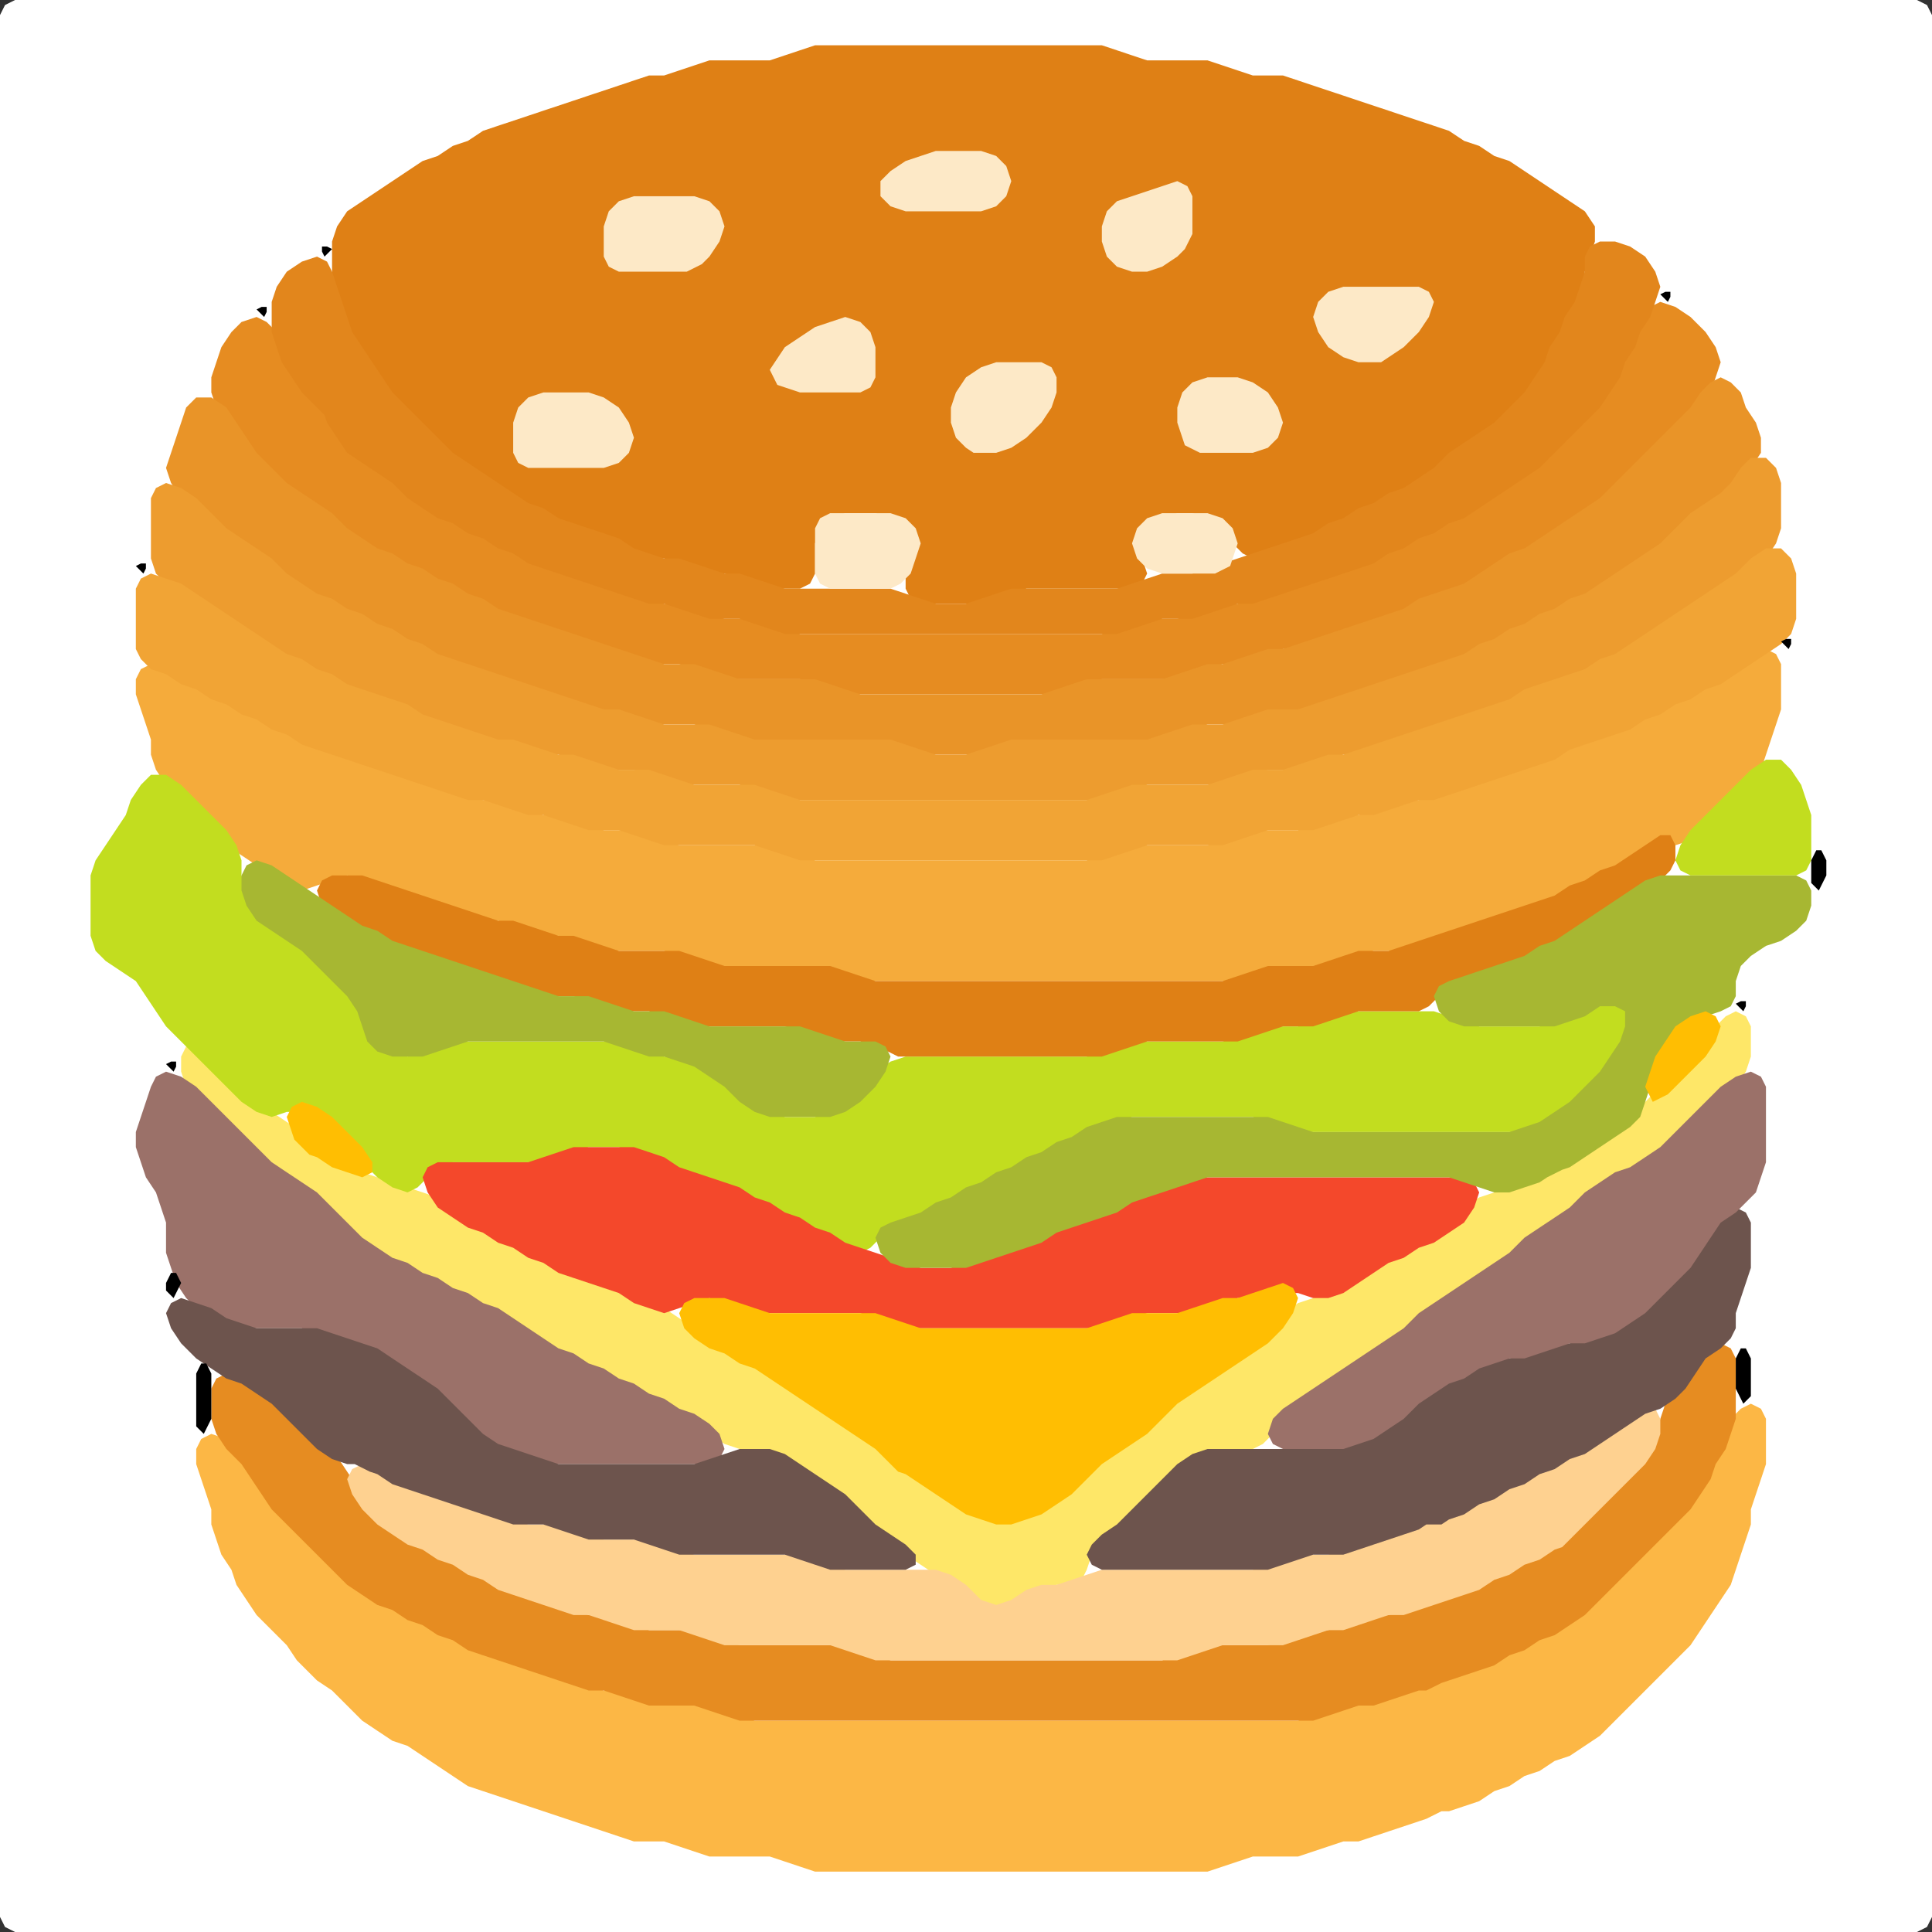 <?xml version="1.0" encoding="UTF-8" standalone="no"?>
<!DOCTYPE svg PUBLIC "-//W3C//DTD SVG 1.1//EN"
"http://www.w3.org/Graphics/SVG/1.1/DTD/svg11.dtd">
<svg width="128" height="128" xmlns="http://www.w3.org/2000/svg" version="1.1">
<rect width="100%" height="100%" fill="#333333" stroke="none"/>
<path d="M 104.5 128.0 L 105.0 128.0 L 106.0 128.0 L 107.0 128.0 L 108.0 128.0 L 109.0 128.0 L 110.0 128.0 L 111.0 128.0 L 112.0 128.0 L 113.0 128.0 L 114.0 128.0 L 115.0 128.0 L 116.0 128.0 L 117.0 128.0 L 118.0 128.0 L 119.0 128.0 L 120.0 128.0 L 121.0 128.0 L 122.0 128.0 L 123.0 128.0 L 124.0 128.0 L 125.0 128.0 L 126.0 128.0 L 127.0 128.0 L 127.667 127.667 L 128.0 127.0 L 128.0 126.0 L 128.0 125.0 L 128.0 124.0 L 128.0 123.0 L 128.0 122.0 L 128.0 121.0 L 128.0 120.0 L 128.0 119.0 L 128.0 118.0 L 128.0 117.0 L 128.0 116.0 L 128.0 115.0 L 128.0 114.0 L 128.0 113.0 L 128.0 112.0 L 128.0 111.0 L 128.0 110.0 L 128.0 109.0 L 128.0 108.0 L 128.0 107.0 L 128.0 106.0 L 128.0 105.0 L 128.0 104.0 L 128.0 103.0 L 128.0 102.0 L 128.0 101.0 L 128.0 100.0 L 128.0 99.0 L 128.0 98.0 L 128.0 97.0 L 128.0 96.0 L 128.0 95.0 L 128.0 94.0 L 128.0 93.0 L 128.0 92.0 L 128.0 91.0 L 128.0 90.0 L 128.0 89.0 L 128.0 88.0 L 128.0 87.0 L 128.0 86.0 L 128.0 85.0 L 128.0 84.0 L 128.0 83.0 L 128.0 82.0 L 128.0 81.0 L 128.0 80.0 L 128.0 79.0 L 128.0 78.0 L 128.0 77.0 L 128.0 76.0 L 128.0 75.0 L 128.0 74.0 L 128.0 73.0 L 128.0 72.0 L 128.0 71.0 L 128.0 70.0 L 128.0 69.0 L 128.0 68.0 L 128.0 67.0 L 128.0 66.0 L 128.0 65.0 L 128.0 64.0 L 128.0 63.0 L 128.0 62.0 L 128.0 61.0 L 128.0 60.0 L 128.0 59.0 L 128.0 58.0 L 128.0 57.0 L 128.0 56.0 L 128.0 55.0 L 128.0 54.0 L 128.0 53.0 L 128.0 52.0 L 128.0 51.0 L 128.0 50.0 L 128.0 49.0 L 128.0 48.0 L 128.0 47.0 L 128.0 46.0 L 128.0 45.0 L 128.0 44.0 L 128.0 43.0 L 128.0 42.0 L 128.0 41.0 L 128.0 40.0 L 128.0 39.0 L 128.0 38.0 L 128.0 37.0 L 128.0 36.0 L 128.0 35.0 L 128.0 34.0 L 128.0 33.0 L 128.0 32.0 L 128.0 31.0 L 128.0 30.0 L 128.0 29.0 L 128.0 28.0 L 128.0 27.0 L 128.0 26.0 L 128.0 25.0 L 128.0 24.0 L 128.0 23.0 L 128.0 22.0 L 128.0 21.0 L 128.0 20.0 L 128.0 19.0 L 128.0 18.0 L 128.0 17.0 L 128.0 16.0 L 128.0 15.0 L 128.0 14.0 L 128.0 13.0 L 128.0 12.0 L 128.0 11.0 L 128.0 10.0 L 128.0 9.0 L 128.0 8.0 L 128.0 7.0 L 128.0 6.0 L 128.0 5.0 L 128.0 4.0 L 128.0 3.0 L 128.0 2.0 L 128.0 1.0 L 127.667 0.333 L 127.0 0.0 L 126.0 0.0 L 125.0 0.0 L 124.0 0.0 L 123.0 0.0 L 122.0 0.0 L 121.0 0.0 L 120.0 0.0 L 119.0 0.0 L 118.0 0.0 L 117.0 0.0 L 116.0 0.0 L 115.0 0.0 L 114.0 0.0 L 113.0 0.0 L 112.0 0.0 L 111.0 0.0 L 110.0 0.0 L 109.0 0.0 L 108.0 0.0 L 107.0 0.0 L 106.0 0.0 L 105.0 0.0 L 104.0 0.0 L 103.0 0.0 L 102.0 0.0 L 101.0 0.0 L 100.0 0.0 L 99.0 0.0 L 98.0 0.0 L 97.0 0.0 L 96.0 0.0 L 95.0 0.0 L 94.0 0.0 L 93.0 0.0 L 92.0 0.0 L 91.0 0.0 L 90.0 0.0 L 89.0 0.0 L 88.0 0.0 L 87.0 0.0 L 86.0 0.0 L 85.0 0.0 L 84.0 0.0 L 83.0 0.0 L 82.0 0.0 L 81.0 0.0 L 80.0 0.0 L 79.0 0.0 L 78.0 0.0 L 77.0 0.0 L 76.0 0.0 L 75.0 0.0 L 74.0 0.0 L 73.0 0.0 L 72.0 0.0 L 71.0 0.0 L 70.0 0.0 L 69.0 0.0 L 68.0 0.0 L 67.0 0.0 L 66.0 0.0 L 65.0 0.0 L 64.0 0.0 L 63.0 0.0 L 62.0 0.0 L 61.0 0.0 L 60.0 0.0 L 59.0 0.0 L 58.0 0.0 L 57.0 0.0 L 56.0 0.0 L 55.0 0.0 L 54.0 0.0 L 53.0 0.0 L 52.0 0.0 L 51.0 0.0 L 50.0 0.0 L 49.0 0.0 L 48.0 0.0 L 47.0 0.0 L 46.0 0.0 L 45.0 0.0 L 44.0 0.0 L 43.0 0.0 L 42.0 0.0 L 41.0 0.0 L 40.0 0.0 L 39.0 0.0 L 38.0 0.0 L 37.0 0.0 L 36.0 0.0 L 35.0 0.0 L 34.0 0.0 L 33.0 0.0 L 32.0 0.0 L 31.0 0.0 L 30.0 0.0 L 29.0 0.0 L 28.0 0.0 L 27.0 0.0 L 26.0 0.0 L 25.0 0.0 L 24.0 0.0 L 23.0 0.0 L 22.0 0.0 L 21.0 0.0 L 20.0 0.0 L 19.0 0.0 L 18.0 0.0 L 17.0 0.0 L 16.0 0.0 L 15.0 0.0 L 14.0 0.0 L 13.0 0.0 L 12.0 0.0 L 11.0 0.0 L 10.0 0.0 L 9.0 0.0 L 8.0 0.0 L 7.0 0.0 L 6.0 0.0 L 5.0 0.0 L 4.0 0.0 L 3.0 0.0 L 2.0 0.0 L 1.0 0.0 L 0.333 0.333 L 0.0 1.0 L 0.0 2.0 L 0.0 3.0 L 0.0 4.0 L 0.0 5.0 L 0.0 6.0 L 0.0 7.0 L 0.0 8.0 L 0.0 9.0 L 0.0 10.0 L 0.0 11.0 L 0.0 12.0 L 0.0 13.0 L 0.0 14.0 L 0.0 15.0 L 0.0 16.0 L 0.0 17.0 L 0.0 18.0 L 0.0 19.0 L 0.0 20.0 L 0.0 21.0 L 0.0 22.0 L 0.0 23.0 L 0.0 24.0 L 0.0 25.0 L 0.0 26.0 L 0.0 27.0 L 0.0 28.0 L 0.0 29.0 L 0.0 30.0 L 0.0 31.0 L 0.0 32.0 L 0.0 33.0 L 0.0 34.0 L 0.0 35.0 L 0.0 36.0 L 0.0 37.0 L 0.0 38.0 L 0.0 39.0 L 0.0 40.0 L 0.0 41.0 L 0.0 42.0 L 0.0 43.0 L 0.0 44.0 L 0.0 45.0 L 0.0 46.0 L 0.0 47.0 L 0.0 48.0 L 0.0 49.0 L 0.0 50.0 L 0.0 51.0 L 0.0 52.0 L 0.0 53.0 L 0.0 54.0 L 0.0 55.0 L 0.0 56.0 L 0.0 57.0 L 0.0 58.0 L 0.0 59.0 L 0.0 60.0 L 0.0 61.0 L 0.0 62.0 L 0.0 63.0 L 0.0 64.0 L 0.0 65.0 L 0.0 66.0 L 0.0 67.0 L 0.0 68.0 L 0.0 69.0 L 0.0 70.0 L 0.0 71.0 L 0.0 72.0 L 0.0 73.0 L 0.0 74.0 L 0.0 75.0 L 0.0 76.0 L 0.0 77.0 L 0.0 78.0 L 0.0 79.0 L 0.0 80.0 L 0.0 81.0 L 0.0 82.0 L 0.0 83.0 L 0.0 84.0 L 0.0 85.0 L 0.0 86.0 L 0.0 87.0 L 0.0 88.0 L 0.0 89.0 L 0.0 90.0 L 0.0 91.0 L 0.0 92.0 L 0.0 93.0 L 0.0 94.0 L 0.0 95.0 L 0.0 96.0 L 0.0 97.0 L 0.0 98.0 L 0.0 99.0 L 0.0 100.0 L 0.0 101.0 L 0.0 102.0 L 0.0 103.0 L 0.0 104.0 L 0.0 105.0 L 0.0 106.0 L 0.0 107.0 L 0.0 108.0 L 0.0 109.0 L 0.0 110.0 L 0.0 111.0 L 0.0 112.0 L 0.0 113.0 L 0.0 114.0 L 0.0 115.0 L 0.0 116.0 L 0.0 117.0 L 0.0 118.0 L 0.0 119.0 L 0.0 120.0 L 0.0 121.0 L 0.0 122.0 L 0.0 123.0 L 0.0 124.0 L 0.0 125.0 L 0.0 126.0 L 0.0 127.0 L 0.333 127.667 L 1.0 128.0 L 2.0 128.0 L 3.0 128.0 L 4.0 128.0 L 5.0 128.0 L 6.0 128.0 L 7.0 128.0 L 8.0 128.0 L 9.0 128.0 L 10.0 128.0 L 11.0 128.0 L 12.0 128.0 L 13.0 128.0 L 14.0 128.0 L 15.0 128.0 L 16.0 128.0 L 17.0 128.0 L 18.0 128.0 L 19.0 128.0 L 20.0 128.0 L 21.0 128.0 L 22.0 128.0 L 23.0 128.0 L 24.0 128.0 L 25.0 128.0 L 26.0 128.0 L 27.0 128.0 L 28.0 128.0 L 29.0 128.0 L 30.0 128.0 L 31.0 128.0 L 32.0 128.0 L 33.0 128.0 L 34.0 128.0 L 35.0 128.0 L 36.0 128.0 L 37.0 128.0 L 38.0 128.0 L 39.0 128.0 L 40.0 128.0 L 41.0 128.0 L 42.0 128.0 L 43.0 128.0 L 44.0 128.0 L 45.0 128.0 L 46.0 128.0 L 47.0 128.0 L 48.0 128.0 L 49.0 128.0 L 50.0 128.0 L 51.0 128.0 L 52.0 128.0 L 53.0 128.0 L 54.0 128.0 L 55.0 128.0 L 56.0 128.0 L 57.0 128.0 L 58.0 128.0 L 59.0 128.0 L 60.0 128.0 L 61.0 128.0 L 62.0 128.0 L 63.0 128.0 L 64.0 128.0 L 65.0 128.0 L 66.0 128.0 L 67.0 128.0 L 68.0 128.0 L 69.0 128.0 L 70.0 128.0 L 71.0 128.0 L 72.0 128.0 L 73.0 128.0 L 74.0 128.0 L 75.0 128.0 L 76.0 128.0 L 77.0 128.0 L 78.0 128.0 L 79.0 128.0 L 80.0 128.0 L 81.0 128.0 L 82.0 128.0 L 83.0 128.0 L 84.0 128.0 L 85.0 128.0 L 86.0 128.0 L 87.0 128.0 L 88.0 128.0 L 89.0 128.0 L 90.0 128.0 L 91.0 128.0 L 92.0 128.0 L 93.0 128.0 L 94.0 128.0 L 95.0 128.0 L 96.0 128.0 L 97.0 128.0 L 98.0 128.0 L 99.0 128.0 L 100.0 128.0 L 101.0 128.0 L 102.0 128.0 L 103.0 128.0 L 103.5 128.0 Z" stroke="none" fill="rgb(255,255,255)" />
<path d="M 95.5 120.0 L 96.0 120.0 L 97.0 119.667 L 98.0 119.333 L 99.0 118.667 L 100.0 118.333 L 101.0 117.667 L 102.0 117.333 L 103.0 116.667 L 104.0 116.333 L 105.0 115.667 L 106.0 115.0 L 107.0 114.0 L 108.0 113.0 L 109.0 112.0 L 110.0 111.0 L 111.0 110.0 L 112.0 109.0 L 112.667 108.0 L 113.333 107.0 L 114.0 106.0 L 114.667 105.0 L 115.0 104.0 L 115.333 103.0 L 115.667 102.0 L 116.0 101.0 L 116.0 100.0 L 116.333 99.0 L 116.667 98.0 L 117.0 97.0 L 117.0 96.0 L 117.0 95.0 L 117.0 94.0 L 116.667 93.333 L 116.0 93.0 L 115.333 93.333 L 114.667 94.0 L 114.333 95.0 L 113.667 96.0 L 113.333 97.0 L 112.667 98.0 L 112.0 99.0 L 111.0 100.0 L 110.0 101.0 L 109.0 102.0 L 108.0 103.0 L 107.0 104.0 L 106.0 105.0 L 105.0 106.0 L 104.0 107.0 L 103.0 107.667 L 102.0 108.333 L 101.0 108.667 L 100.0 109.333 L 99.0 109.667 L 98.0 110.333 L 97.0 110.667 L 96.0 111.0 L 95.0 111.333 L 94.0 111.667 L 93.0 112.0 L 92.0 112.333 L 91.0 112.667 L 90.0 113.0 L 89.0 113.0 L 88.0 113.333 L 87.0 113.667 L 86.0 114.0 L 85.0 114.0 L 84.0 114.0 L 83.0 114.0 L 82.0 114.0 L 81.0 114.0 L 80.0 114.0 L 79.0 114.0 L 78.0 114.0 L 77.0 114.0 L 76.0 114.0 L 75.0 114.0 L 74.0 114.0 L 73.0 114.0 L 72.0 114.0 L 71.0 114.0 L 70.0 114.0 L 69.0 114.0 L 68.0 114.0 L 67.0 114.0 L 66.0 114.0 L 65.0 114.0 L 64.0 114.0 L 63.0 114.0 L 62.0 114.0 L 61.0 114.0 L 60.0 114.0 L 59.0 114.0 L 58.0 114.0 L 57.0 114.0 L 56.0 114.0 L 55.0 114.0 L 54.0 114.0 L 53.0 114.0 L 52.0 114.0 L 51.0 114.0 L 50.0 114.0 L 49.0 113.667 L 48.0 113.333 L 47.0 113.0 L 46.0 113.0 L 45.0 113.0 L 44.0 113.0 L 43.0 112.667 L 42.0 112.333 L 41.0 112.0 L 40.0 112.0 L 39.0 111.667 L 38.0 111.333 L 37.0 111.0 L 36.0 110.667 L 35.0 110.333 L 34.0 110.0 L 33.0 109.667 L 32.0 109.333 L 31.0 108.667 L 30.0 108.333 L 29.0 107.667 L 28.0 107.333 L 27.0 106.667 L 26.0 106.333 L 25.0 105.667 L 24.0 105.0 L 23.0 104.0 L 22.0 103.0 L 21.0 102.0 L 20.0 101.0 L 19.0 100.0 L 18.0 99.0 L 17.333 98.0 L 16.667 97.0 L 16.0 96.0 L 15.0 95.333 L 14.0 95.0 L 13.333 95.333 L 13.0 96.0 L 13.0 97.0 L 13.333 98.0 L 13.667 99.0 L 14.0 100.0 L 14.0 101.0 L 14.333 102.0 L 14.667 103.0 L 15.333 104.0 L 15.667 105.0 L 16.333 106.0 L 17.0 107.0 L 18.0 108.0 L 19.0 109.0 L 19.667 110.0 L 20.333 110.667 L 21.0 111.333 L 22.0 112.0 L 23.0 113.0 L 24.0 114.0 L 25.0 114.667 L 26.0 115.333 L 27.0 115.667 L 28.0 116.333 L 29.0 117.0 L 30.0 117.667 L 31.0 118.333 L 32.0 118.667 L 33.0 119.0 L 34.0 119.333 L 35.0 119.667 L 36.0 120.0 L 37.0 120.333 L 38.0 120.667 L 39.0 121.0 L 40.0 121.333 L 41.0 121.667 L 42.0 122.0 L 43.0 122.0 L 44.0 122.0 L 45.0 122.333 L 46.0 122.667 L 47.0 123.0 L 48.0 123.0 L 49.0 123.0 L 50.0 123.0 L 51.0 123.0 L 52.0 123.333 L 53.0 123.667 L 54.0 124.0 L 55.0 124.0 L 56.0 124.0 L 57.0 124.0 L 58.0 124.0 L 59.0 124.0 L 60.0 124.0 L 61.0 124.0 L 62.0 124.0 L 63.0 124.0 L 64.0 124.0 L 65.0 124.0 L 66.0 124.0 L 67.0 124.0 L 68.0 124.0 L 69.0 124.0 L 70.0 124.0 L 71.0 124.0 L 72.0 124.0 L 73.0 124.0 L 74.0 124.0 L 75.0 124.0 L 76.0 124.0 L 77.0 124.0 L 78.0 124.0 L 79.0 124.0 L 80.0 124.0 L 81.0 123.667 L 82.0 123.333 L 83.0 123.0 L 84.0 123.0 L 85.0 123.0 L 86.0 123.0 L 87.0 122.667 L 88.0 122.333 L 89.0 122.0 L 90.0 122.0 L 91.0 121.667 L 92.0 121.333 L 93.0 121.0 L 94.0 120.667 L 94.5 120.5 Z" stroke="none" fill="rgb(252,183,69)" />
<path d="M 88.5 35.0 L 89.0 34.667 L 90.0 34.333 L 91.0 33.667 L 92.0 33.333 L 93.0 32.667 L 94.0 32.333 L 95.0 31.667 L 96.0 31.0 L 97.0 30.0 L 98.0 29.333 L 99.0 28.667 L 100.0 28.0 L 101.0 27.0 L 101.667 26.0 L 102.333 25.0 L 102.667 24.0 L 103.333 23.0 L 103.667 22.0 L 104.333 21.0 L 104.667 20.0 L 105.0 19.0 L 105.0 18.0 L 105.333 17.0 L 105.667 16.0 L 105.667 15.0 L 105.0 14.0 L 104.0 13.333 L 103.0 12.667 L 102.0 12.0 L 101.0 11.333 L 100.0 10.667 L 99.0 10.333 L 98.0 9.667 L 97.0 9.333 L 96.0 8.667 L 95.0 8.333 L 94.0 8.0 L 93.0 7.667 L 92.0 7.333 L 91.0 7.0 L 90.0 6.667 L 89.0 6.333 L 88.0 6.0 L 87.0 5.667 L 86.0 5.333 L 85.0 5.0 L 84.0 5.0 L 83.0 5.0 L 82.0 4.667 L 81.0 4.333 L 80.0 4.0 L 79.0 4.0 L 78.0 4.0 L 77.0 4.0 L 76.0 4.0 L 75.0 3.667 L 74.0 3.333 L 73.0 3.0 L 72.0 3.0 L 71.0 3.0 L 70.0 3.0 L 69.0 3.0 L 68.0 3.0 L 67.0 3.0 L 66.0 3.0 L 65.0 3.0 L 64.0 3.0 L 63.0 3.0 L 62.0 3.0 L 61.0 3.0 L 60.0 3.0 L 59.0 3.0 L 58.0 3.0 L 57.0 3.0 L 56.0 3.0 L 55.0 3.0 L 54.0 3.0 L 53.0 3.333 L 52.0 3.667 L 51.0 4.0 L 50.0 4.0 L 49.0 4.0 L 48.0 4.0 L 47.0 4.0 L 46.0 4.333 L 45.0 4.667 L 44.0 5.0 L 43.0 5.0 L 42.0 5.333 L 41.0 5.667 L 40.0 6.0 L 39.0 6.333 L 38.0 6.667 L 37.0 7.0 L 36.0 7.333 L 35.0 7.667 L 34.0 8.0 L 33.0 8.333 L 32.0 8.667 L 31.0 9.333 L 30.0 9.667 L 29.0 10.333 L 28.0 10.667 L 27.0 11.333 L 26.0 12.0 L 25.0 12.667 L 24.0 13.333 L 23.0 14.0 L 22.333 15.0 L 22.0 16.0 L 22.0 17.0 L 22.0 18.0 L 22.0 19.0 L 22.333 20.0 L 22.667 21.0 L 23.0 22.0 L 23.333 23.0 L 24.0 24.0 L 24.667 25.0 L 25.333 26.0 L 26.0 27.0 L 27.0 28.0 L 28.0 29.0 L 29.0 30.0 L 30.0 30.667 L 31.0 31.333 L 32.0 32.0 L 33.0 32.667 L 34.0 33.333 L 35.0 33.667 L 36.0 34.333 L 37.0 34.667 L 38.0 35.0 L 39.0 35.333 L 40.0 35.667 L 41.0 36.333 L 42.0 36.667 L 43.0 37.0 L 44.0 37.0 L 45.0 37.333 L 46.0 37.667 L 47.0 38.0 L 48.0 38.0 L 49.0 38.333 L 50.0 38.667 L 51.0 39.0 L 52.0 39.0 L 53.0 39.0 L 53.667 38.667 L 54.0 38.0 L 54.0 37.0 L 54.0 36.0 L 54.333 35.0 L 55.0 34.333 L 56.0 34.0 L 57.0 34.0 L 58.0 34.0 L 59.0 34.333 L 60.0 35.0 L 60.333 36.0 L 60.333 37.0 L 60.0 38.0 L 60.0 39.0 L 60.333 39.667 L 61.0 40.0 L 62.0 40.0 L 63.0 40.0 L 64.0 40.0 L 65.0 40.0 L 66.0 39.667 L 67.0 39.333 L 68.0 39.0 L 69.0 39.0 L 70.0 39.0 L 71.0 39.0 L 72.0 39.0 L 73.0 39.0 L 74.0 39.0 L 75.0 39.0 L 75.667 38.667 L 76.0 38.0 L 75.667 37.0 L 75.667 36.0 L 76.0 35.0 L 77.0 34.333 L 78.0 34.0 L 79.0 34.0 L 80.0 34.333 L 81.0 35.0 L 81.667 36.0 L 82.333 36.667 L 83.0 37.0 L 84.0 36.667 L 85.0 36.333 L 86.0 36.0 L 87.0 35.667 L 87.5 35.5 Z" stroke="none" fill="rgb(223,128,21)" />
<path d="M 24.5 83.0 L 25.0 83.333 L 26.0 83.667 L 27.0 84.333 L 28.0 84.667 L 29.0 85.333 L 30.0 85.667 L 31.0 86.333 L 32.0 86.667 L 33.0 87.333 L 34.0 88.0 L 35.0 88.667 L 36.0 89.333 L 37.0 89.667 L 38.0 90.333 L 39.0 90.667 L 40.0 91.333 L 41.0 91.667 L 42.0 92.333 L 43.0 92.667 L 44.0 93.333 L 45.0 93.667 L 46.0 94.333 L 47.0 95.0 L 48.0 95.667 L 49.0 96.0 L 50.0 96.0 L 51.0 96.333 L 52.0 97.0 L 53.0 97.667 L 54.0 98.333 L 55.0 99.0 L 56.0 100.0 L 57.0 101.0 L 58.0 101.667 L 59.0 102.333 L 60.0 103.0 L 61.0 103.667 L 62.0 104.333 L 63.0 105.0 L 64.0 106.0 L 65.0 106.667 L 66.0 107.0 L 67.0 106.667 L 68.0 106.0 L 69.0 105.333 L 70.0 105.0 L 71.0 105.0 L 71.667 104.667 L 72.0 104.0 L 72.333 103.0 L 73.0 102.333 L 74.0 101.667 L 75.0 101.0 L 76.0 100.0 L 77.0 99.0 L 78.0 98.0 L 79.0 97.0 L 80.0 96.333 L 81.0 96.0 L 82.0 96.0 L 83.0 96.0 L 83.667 95.667 L 84.333 95.0 L 85.0 94.0 L 86.0 93.333 L 87.0 92.667 L 88.0 92.0 L 89.0 91.333 L 90.0 90.667 L 91.0 90.0 L 92.0 89.333 L 93.0 88.667 L 94.0 88.0 L 95.0 87.0 L 96.0 86.333 L 97.0 85.667 L 98.0 85.0 L 99.0 84.333 L 100.0 83.667 L 101.0 83.0 L 102.0 82.0 L 103.0 81.333 L 104.0 80.667 L 105.0 80.0 L 106.0 79.0 L 107.0 78.333 L 108.0 77.667 L 109.0 77.333 L 110.0 76.667 L 111.0 76.0 L 112.0 75.0 L 113.0 74.0 L 114.0 73.0 L 115.0 72.0 L 115.667 71.0 L 116.0 70.0 L 116.0 69.0 L 116.0 68.0 L 115.667 67.333 L 115.0 67.0 L 114.333 67.333 L 113.667 68.0 L 113.0 69.0 L 112.0 70.0 L 111.0 71.0 L 110.0 72.0 L 109.0 73.0 L 108.0 74.0 L 107.0 74.667 L 106.0 75.333 L 105.0 76.0 L 104.0 76.667 L 103.0 77.333 L 102.0 77.667 L 101.0 78.333 L 100.0 78.667 L 99.0 79.0 L 98.0 79.333 L 97.0 80.0 L 96.0 81.0 L 95.0 81.667 L 94.0 82.333 L 93.0 82.667 L 92.0 83.333 L 91.0 83.667 L 90.0 84.333 L 89.0 85.0 L 88.0 85.667 L 87.0 86.0 L 86.0 86.333 L 85.0 87.0 L 84.0 88.0 L 83.0 89.0 L 82.0 89.667 L 81.0 90.333 L 80.0 91.0 L 79.0 91.667 L 78.0 92.333 L 77.0 93.0 L 76.0 94.0 L 75.0 95.0 L 74.0 95.667 L 73.0 96.333 L 72.0 97.0 L 71.0 98.0 L 70.0 99.0 L 69.0 99.667 L 68.0 100.333 L 67.0 100.667 L 66.0 100.667 L 65.0 100.333 L 64.0 99.667 L 63.0 99.0 L 62.0 98.333 L 61.0 97.667 L 60.0 97.0 L 59.0 96.0 L 58.0 95.333 L 57.0 94.667 L 56.0 94.0 L 55.0 93.333 L 54.0 92.667 L 53.0 92.0 L 52.0 91.333 L 51.0 90.667 L 50.0 90.333 L 49.0 89.667 L 48.0 89.333 L 47.0 88.667 L 46.0 88.0 L 45.0 87.333 L 44.0 86.667 L 43.0 86.333 L 42.0 85.667 L 41.0 85.333 L 40.0 85.0 L 39.0 84.667 L 38.0 84.333 L 37.0 83.667 L 36.0 83.333 L 35.0 82.667 L 34.0 82.333 L 33.0 81.667 L 32.0 81.333 L 31.0 80.667 L 30.0 80.0 L 29.0 79.333 L 28.0 79.0 L 27.0 78.667 L 26.0 78.333 L 25.0 78.0 L 24.0 77.667 L 23.0 77.333 L 22.0 76.667 L 21.0 76.0 L 20.0 75.0 L 19.0 74.333 L 18.0 73.667 L 17.0 73.0 L 16.0 72.0 L 15.0 71.0 L 14.0 70.0 L 13.0 69.333 L 12.333 69.333 L 12.0 70.0 L 12.0 71.0 L 12.333 72.0 L 13.0 73.0 L 14.0 74.0 L 15.0 75.0 L 16.0 76.0 L 17.0 77.0 L 18.0 77.667 L 19.0 78.333 L 20.0 79.0 L 21.0 80.0 L 22.0 81.0 L 23.0 82.0 L 23.5 82.5 Z" stroke="none" fill="rgb(254,231,104)" />
<path d="M 21.5 34.5 L 22.0 35.0 L 23.0 35.667 L 24.0 36.333 L 25.0 36.667 L 26.0 37.333 L 27.0 37.667 L 28.0 38.333 L 29.0 38.667 L 30.0 39.333 L 31.0 39.667 L 32.0 40.333 L 33.0 40.667 L 34.0 41.0 L 35.0 41.333 L 36.0 41.667 L 37.0 42.0 L 38.0 42.333 L 39.0 42.667 L 40.0 43.0 L 41.0 43.333 L 42.0 43.667 L 43.0 44.0 L 44.0 44.0 L 45.0 44.0 L 46.0 44.333 L 47.0 44.667 L 48.0 45.0 L 49.0 45.0 L 50.0 45.0 L 51.0 45.0 L 52.0 45.0 L 53.0 45.0 L 54.0 45.333 L 55.0 45.667 L 56.0 46.0 L 57.0 46.0 L 58.0 46.0 L 59.0 46.0 L 60.0 46.0 L 61.0 46.0 L 62.0 46.0 L 63.0 46.0 L 64.0 46.0 L 65.0 46.0 L 66.0 46.0 L 67.0 46.0 L 68.0 46.0 L 69.0 46.0 L 70.0 46.0 L 71.0 45.667 L 72.0 45.333 L 73.0 45.0 L 74.0 45.0 L 75.0 45.0 L 76.0 45.0 L 77.0 45.0 L 78.0 45.0 L 79.0 44.667 L 80.0 44.333 L 81.0 44.0 L 82.0 44.0 L 83.0 43.667 L 84.0 43.333 L 85.0 43.0 L 86.0 43.0 L 87.0 42.667 L 88.0 42.333 L 89.0 42.0 L 90.0 41.667 L 91.0 41.333 L 92.0 41.0 L 93.0 40.667 L 94.0 40.333 L 95.0 39.667 L 96.0 39.333 L 97.0 39.0 L 98.0 38.667 L 99.0 38.0 L 100.0 37.333 L 101.0 36.667 L 102.0 36.333 L 103.0 35.667 L 104.0 35.0 L 105.0 34.333 L 106.0 33.667 L 107.0 33.0 L 108.0 32.0 L 109.0 31.0 L 110.0 30.0 L 111.0 29.0 L 112.0 28.0 L 112.667 27.0 L 113.333 26.0 L 113.667 25.0 L 114.0 24.0 L 113.667 23.0 L 113.0 22.0 L 112.0 21.0 L 111.0 20.333 L 110.0 20.0 L 109.333 20.333 L 108.667 21.0 L 108.333 22.0 L 107.667 23.0 L 107.333 24.0 L 106.667 25.0 L 106.0 26.0 L 105.0 27.0 L 104.0 28.0 L 103.0 29.0 L 102.0 30.0 L 101.0 31.0 L 100.0 31.667 L 99.0 32.333 L 98.0 33.0 L 97.0 33.667 L 96.0 34.333 L 95.0 34.667 L 94.0 35.333 L 93.0 35.667 L 92.0 36.333 L 91.0 36.667 L 90.0 37.333 L 89.0 37.667 L 88.0 38.0 L 87.0 38.333 L 86.0 38.667 L 85.0 39.0 L 84.0 39.333 L 83.0 39.667 L 82.0 40.0 L 81.0 40.0 L 80.0 40.333 L 79.0 40.667 L 78.0 41.0 L 77.0 41.0 L 76.0 41.0 L 75.0 41.333 L 74.0 41.667 L 73.0 42.0 L 72.0 42.0 L 71.0 42.0 L 70.0 42.0 L 69.0 42.0 L 68.0 42.0 L 67.0 42.0 L 66.0 42.0 L 65.0 42.0 L 64.0 42.0 L 63.0 42.0 L 62.0 42.0 L 61.0 42.0 L 60.0 42.0 L 59.0 42.0 L 58.0 42.0 L 57.0 42.0 L 56.0 42.0 L 55.0 42.0 L 54.0 42.0 L 53.0 42.0 L 52.0 41.667 L 51.0 41.333 L 50.0 41.0 L 49.0 41.0 L 48.0 41.0 L 47.0 40.667 L 46.0 40.333 L 45.0 40.0 L 44.0 40.0 L 43.0 39.667 L 42.0 39.333 L 41.0 39.0 L 40.0 38.667 L 39.0 38.333 L 38.0 38.0 L 37.0 37.667 L 36.0 37.333 L 35.0 36.667 L 34.0 36.333 L 33.0 35.667 L 32.0 35.333 L 31.0 34.667 L 30.0 34.333 L 29.0 33.667 L 28.0 33.0 L 27.0 32.0 L 26.0 31.333 L 25.0 30.667 L 24.0 30.0 L 23.0 29.0 L 22.333 28.0 L 21.667 27.0 L 21.0 26.0 L 20.0 25.0 L 19.333 24.0 L 18.667 23.0 L 18.333 22.0 L 17.667 21.333 L 17.0 21.0 L 16.0 21.333 L 15.333 22.0 L 14.667 23.0 L 14.333 24.0 L 14.0 25.0 L 14.0 26.0 L 14.333 27.0 L 15.0 28.0 L 15.667 29.0 L 16.333 30.0 L 17.0 31.0 L 18.0 32.0 L 19.0 32.667 L 20.0 33.333 L 20.5 33.5 Z" stroke="none" fill="rgb(230,140,33)" />
<path d="M 23.5 41.0 L 24.0 41.333 L 25.0 41.667 L 26.0 42.333 L 27.0 42.667 L 28.0 43.333 L 29.0 43.667 L 30.0 44.0 L 31.0 44.333 L 32.0 44.667 L 33.0 45.0 L 34.0 45.333 L 35.0 45.667 L 36.0 46.0 L 37.0 46.333 L 38.0 46.667 L 39.0 47.0 L 40.0 47.0 L 41.0 47.333 L 42.0 47.667 L 43.0 48.0 L 44.0 48.0 L 45.0 48.0 L 46.0 48.0 L 47.0 48.333 L 48.0 48.667 L 49.0 49.0 L 50.0 49.0 L 51.0 49.0 L 52.0 49.0 L 53.0 49.0 L 54.0 49.0 L 55.0 49.0 L 56.0 49.0 L 57.0 49.0 L 58.0 49.0 L 59.0 49.333 L 60.0 49.667 L 61.0 50.0 L 62.0 50.0 L 63.0 50.0 L 64.0 50.0 L 65.0 50.0 L 66.0 49.667 L 67.0 49.333 L 68.0 49.0 L 69.0 49.0 L 70.0 49.0 L 71.0 49.0 L 72.0 49.0 L 73.0 49.0 L 74.0 49.0 L 75.0 49.0 L 76.0 49.0 L 77.0 49.0 L 78.0 48.667 L 79.0 48.333 L 80.0 48.0 L 81.0 48.0 L 82.0 48.0 L 83.0 47.667 L 84.0 47.333 L 85.0 47.0 L 86.0 47.0 L 87.0 47.0 L 88.0 46.667 L 89.0 46.333 L 90.0 46.0 L 91.0 45.667 L 92.0 45.333 L 93.0 45.0 L 94.0 44.667 L 95.0 44.333 L 96.0 44.0 L 97.0 43.667 L 98.0 43.333 L 99.0 42.667 L 100.0 42.333 L 101.0 41.667 L 102.0 41.333 L 103.0 40.667 L 104.0 40.333 L 105.0 39.667 L 106.0 39.333 L 107.0 38.667 L 108.0 38.0 L 109.0 37.333 L 110.0 36.667 L 111.0 36.0 L 112.0 35.0 L 113.0 34.0 L 114.0 33.333 L 114.667 32.667 L 115.333 32.0 L 116.0 31.0 L 116.667 30.0 L 116.667 29.0 L 116.333 28.0 L 115.667 27.0 L 115.333 26.0 L 114.667 25.333 L 114.0 25.0 L 113.333 25.333 L 112.667 26.0 L 112.0 27.0 L 111.0 28.0 L 110.0 29.0 L 109.0 30.0 L 108.0 31.0 L 107.0 32.0 L 106.0 33.0 L 105.0 33.667 L 104.0 34.333 L 103.0 35.0 L 102.0 35.667 L 101.0 36.333 L 100.0 36.667 L 99.0 37.333 L 98.0 38.0 L 97.0 38.667 L 96.0 39.0 L 95.0 39.333 L 94.0 39.667 L 93.0 40.333 L 92.0 40.667 L 91.0 41.0 L 90.0 41.333 L 89.0 41.667 L 88.0 42.0 L 87.0 42.333 L 86.0 42.667 L 85.0 43.0 L 84.0 43.0 L 83.0 43.333 L 82.0 43.667 L 81.0 44.0 L 80.0 44.0 L 79.0 44.333 L 78.0 44.667 L 77.0 45.0 L 76.0 45.0 L 75.0 45.0 L 74.0 45.0 L 73.0 45.0 L 72.0 45.0 L 71.0 45.333 L 70.0 45.667 L 69.0 46.0 L 68.0 46.0 L 67.0 46.0 L 66.0 46.0 L 65.0 46.0 L 64.0 46.0 L 63.0 46.0 L 62.0 46.0 L 61.0 46.0 L 60.0 46.0 L 59.0 46.0 L 58.0 46.0 L 57.0 46.0 L 56.0 45.667 L 55.0 45.333 L 54.0 45.0 L 53.0 45.0 L 52.0 45.0 L 51.0 45.0 L 50.0 45.0 L 49.0 45.0 L 48.0 44.667 L 47.0 44.333 L 46.0 44.0 L 45.0 44.0 L 44.0 44.0 L 43.0 43.667 L 42.0 43.333 L 41.0 43.0 L 40.0 42.667 L 39.0 42.333 L 38.0 42.0 L 37.0 41.667 L 36.0 41.333 L 35.0 41.0 L 34.0 40.667 L 33.0 40.333 L 32.0 39.667 L 31.0 39.333 L 30.0 38.667 L 29.0 38.333 L 28.0 37.667 L 27.0 37.333 L 26.0 36.667 L 25.0 36.333 L 24.0 35.667 L 23.0 35.0 L 22.0 34.0 L 21.0 33.333 L 20.0 32.667 L 19.0 32.0 L 18.0 31.0 L 17.0 30.0 L 16.333 29.0 L 15.667 28.0 L 15.0 27.0 L 14.0 26.333 L 13.0 26.333 L 12.333 27.0 L 12.0 28.0 L 11.667 29.0 L 11.333 30.0 L 11.0 31.0 L 11.333 32.0 L 12.0 33.0 L 13.0 34.0 L 14.0 35.0 L 15.0 35.667 L 16.0 36.333 L 17.0 37.0 L 18.0 38.0 L 19.0 38.667 L 20.0 39.333 L 21.0 39.667 L 22.0 40.333 L 22.5 40.5 Z" stroke="none" fill="rgb(233,148,40)" />
<path d="M 95.5 111.5 L 96.0 111.333 L 97.0 111.0 L 98.0 110.667 L 99.0 110.333 L 100.0 109.667 L 101.0 109.333 L 102.0 108.667 L 103.0 108.333 L 104.0 107.667 L 105.0 107.0 L 106.0 106.0 L 107.0 105.0 L 108.0 104.0 L 109.0 103.0 L 110.0 102.0 L 111.0 101.0 L 112.0 100.0 L 112.667 99.0 L 113.333 98.0 L 113.667 97.0 L 114.333 96.0 L 114.667 95.0 L 115.0 94.0 L 115.0 93.0 L 115.0 92.0 L 115.0 91.0 L 115.0 90.0 L 114.667 89.333 L 114.0 89.0 L 113.0 89.333 L 112.333 90.0 L 111.667 91.0 L 111.0 92.0 L 110.333 93.0 L 110.0 94.0 L 109.667 95.0 L 109.0 96.0 L 108.0 97.0 L 107.0 98.0 L 106.0 99.0 L 105.0 100.0 L 104.0 101.0 L 103.0 102.0 L 102.0 102.667 L 101.0 103.333 L 100.0 103.667 L 99.0 104.333 L 98.0 104.667 L 97.0 105.333 L 96.0 105.667 L 95.0 106.0 L 94.0 106.333 L 93.0 106.667 L 92.0 107.0 L 91.0 107.0 L 90.0 107.333 L 89.0 107.667 L 88.0 108.0 L 87.0 108.0 L 86.0 108.333 L 85.0 108.667 L 84.0 109.0 L 83.0 109.0 L 82.0 109.0 L 81.0 109.0 L 80.0 109.0 L 79.0 109.333 L 78.0 109.667 L 77.0 110.0 L 76.0 110.0 L 75.0 110.0 L 74.0 110.0 L 73.0 110.0 L 72.0 110.0 L 71.0 110.0 L 70.0 110.0 L 69.0 110.0 L 68.0 110.0 L 67.0 110.0 L 66.0 110.0 L 65.0 110.0 L 64.0 110.0 L 63.0 110.0 L 62.0 110.0 L 61.0 110.0 L 60.0 110.0 L 59.0 110.0 L 58.0 109.667 L 57.0 109.333 L 56.0 109.0 L 55.0 109.0 L 54.0 109.0 L 53.0 109.0 L 52.0 109.0 L 51.0 109.0 L 50.0 109.0 L 49.0 109.0 L 48.0 108.667 L 47.0 108.333 L 46.0 108.0 L 45.0 108.0 L 44.0 108.0 L 43.0 108.0 L 42.0 107.667 L 41.0 107.333 L 40.0 107.0 L 39.0 107.0 L 38.0 106.667 L 37.0 106.333 L 36.0 106.0 L 35.0 105.667 L 34.0 105.333 L 33.0 104.667 L 32.0 104.333 L 31.0 103.667 L 30.0 103.333 L 29.0 102.667 L 28.0 102.333 L 27.0 101.667 L 26.0 101.0 L 25.0 100.0 L 24.0 99.0 L 23.333 98.0 L 22.667 97.0 L 22.0 96.0 L 21.0 95.0 L 20.0 94.0 L 19.0 93.0 L 18.0 92.333 L 17.0 91.667 L 16.0 91.333 L 15.0 91.0 L 14.333 91.333 L 14.0 92.0 L 14.0 93.0 L 14.0 94.0 L 14.333 95.0 L 15.0 96.0 L 16.0 97.0 L 16.667 98.0 L 17.333 99.0 L 18.0 100.0 L 19.0 101.0 L 20.0 102.0 L 21.0 103.0 L 22.0 104.0 L 23.0 105.0 L 24.0 105.667 L 25.0 106.333 L 26.0 106.667 L 27.0 107.333 L 28.0 107.667 L 29.0 108.333 L 30.0 108.667 L 31.0 109.333 L 32.0 109.667 L 33.0 110.0 L 34.0 110.333 L 35.0 110.667 L 36.0 111.0 L 37.0 111.333 L 38.0 111.667 L 39.0 112.0 L 40.0 112.0 L 41.0 112.333 L 42.0 112.667 L 43.0 113.0 L 44.0 113.0 L 45.0 113.0 L 46.0 113.0 L 47.0 113.333 L 48.0 113.667 L 49.0 114.0 L 50.0 114.0 L 51.0 114.0 L 52.0 114.0 L 53.0 114.0 L 54.0 114.0 L 55.0 114.0 L 56.0 114.0 L 57.0 114.0 L 58.0 114.0 L 59.0 114.0 L 60.0 114.0 L 61.0 114.0 L 62.0 114.0 L 63.0 114.0 L 64.0 114.0 L 65.0 114.0 L 66.0 114.0 L 67.0 114.0 L 68.0 114.0 L 69.0 114.0 L 70.0 114.0 L 71.0 114.0 L 72.0 114.0 L 73.0 114.0 L 74.0 114.0 L 75.0 114.0 L 76.0 114.0 L 77.0 114.0 L 78.0 114.0 L 79.0 114.0 L 80.0 114.0 L 81.0 114.0 L 82.0 114.0 L 83.0 114.0 L 84.0 114.0 L 85.0 114.0 L 86.0 114.0 L 87.0 114.0 L 88.0 113.667 L 89.0 113.333 L 90.0 113.0 L 91.0 113.0 L 92.0 112.667 L 93.0 112.333 L 94.0 112.0 L 94.5 112.0 Z" stroke="none" fill="rgb(230,140,33)" />
<path d="M 105.5 58.5 L 106.0 58.333 L 107.0 57.667 L 108.0 57.333 L 109.0 56.667 L 110.0 56.333 L 111.0 56.0 L 112.0 55.667 L 113.0 55.0 L 114.0 54.0 L 115.0 53.0 L 116.0 52.0 L 116.667 51.0 L 117.0 50.0 L 117.333 49.0 L 117.667 48.0 L 118.0 47.0 L 118.0 46.0 L 118.0 45.0 L 118.0 44.0 L 117.667 43.333 L 117.0 43.0 L 116.0 43.333 L 115.0 44.0 L 114.0 44.667 L 113.0 45.333 L 112.0 45.667 L 111.0 46.333 L 110.0 46.667 L 109.0 47.333 L 108.0 47.667 L 107.0 48.333 L 106.0 48.667 L 105.0 49.0 L 104.0 49.333 L 103.0 49.667 L 102.0 50.333 L 101.0 50.667 L 100.0 51.0 L 99.0 51.333 L 98.0 51.667 L 97.0 52.0 L 96.0 52.333 L 95.0 52.667 L 94.0 53.0 L 93.0 53.0 L 92.0 53.333 L 91.0 53.667 L 90.0 54.0 L 89.0 54.0 L 88.0 54.333 L 87.0 54.667 L 86.0 55.0 L 85.0 55.0 L 84.0 55.0 L 83.0 55.0 L 82.0 55.333 L 81.0 55.667 L 80.0 56.0 L 79.0 56.0 L 78.0 56.0 L 77.0 56.0 L 76.0 56.0 L 75.0 56.0 L 74.0 56.333 L 73.0 56.667 L 72.0 57.0 L 71.0 57.0 L 70.0 57.0 L 69.0 57.0 L 68.0 57.0 L 67.0 57.0 L 66.0 57.0 L 65.0 57.0 L 64.0 57.0 L 63.0 57.0 L 62.0 57.0 L 61.0 57.0 L 60.0 57.0 L 59.0 57.0 L 58.0 57.0 L 57.0 57.0 L 56.0 57.0 L 55.0 57.0 L 54.0 57.0 L 53.0 56.667 L 52.0 56.333 L 51.0 56.0 L 50.0 56.0 L 49.0 56.0 L 48.0 56.0 L 47.0 56.0 L 46.0 56.0 L 45.0 56.0 L 44.0 55.667 L 43.0 55.333 L 42.0 55.0 L 41.0 55.0 L 40.0 55.0 L 39.0 54.667 L 38.0 54.333 L 37.0 54.0 L 36.0 54.0 L 35.0 53.667 L 34.0 53.333 L 33.0 53.0 L 32.0 53.0 L 31.0 52.667 L 30.0 52.333 L 29.0 52.0 L 28.0 51.667 L 27.0 51.333 L 26.0 51.0 L 25.0 50.667 L 24.0 50.333 L 23.0 50.0 L 22.0 49.667 L 21.0 49.333 L 20.0 48.667 L 19.0 48.333 L 18.0 47.667 L 17.0 47.333 L 16.0 46.667 L 15.0 46.333 L 14.0 45.667 L 13.0 45.333 L 12.0 44.667 L 11.0 44.333 L 10.0 44.0 L 9.333 44.333 L 9.0 45.0 L 9.0 46.0 L 9.333 47.0 L 9.667 48.0 L 10.0 49.0 L 10.0 50.0 L 10.333 51.0 L 11.0 52.0 L 12.0 53.0 L 13.0 54.0 L 14.0 55.0 L 15.0 56.0 L 16.0 56.667 L 17.0 57.333 L 18.0 58.0 L 19.0 58.667 L 20.0 59.0 L 21.0 58.667 L 22.0 58.333 L 23.0 58.0 L 24.0 58.333 L 25.0 58.667 L 26.0 59.0 L 27.0 59.333 L 28.0 59.667 L 29.0 60.0 L 30.0 60.333 L 31.0 60.667 L 32.0 61.0 L 33.0 61.0 L 34.0 61.333 L 35.0 61.667 L 36.0 62.0 L 37.0 62.0 L 38.0 62.333 L 39.0 62.667 L 40.0 63.0 L 41.0 63.0 L 42.0 63.0 L 43.0 63.0 L 44.0 63.0 L 45.0 63.333 L 46.0 63.667 L 47.0 64.0 L 48.0 64.0 L 49.0 64.0 L 50.0 64.0 L 51.0 64.0 L 52.0 64.0 L 53.0 64.0 L 54.0 64.0 L 55.0 64.333 L 56.0 64.667 L 57.0 65.0 L 58.0 65.0 L 59.0 65.0 L 60.0 65.0 L 61.0 65.0 L 62.0 65.0 L 63.0 65.0 L 64.0 65.0 L 65.0 65.0 L 66.0 65.0 L 67.0 65.0 L 68.0 65.0 L 69.0 65.0 L 70.0 65.0 L 71.0 65.0 L 72.0 65.0 L 73.0 65.0 L 74.0 65.0 L 75.0 65.0 L 76.0 65.0 L 77.0 65.0 L 78.0 65.0 L 79.0 65.0 L 80.0 65.0 L 81.0 65.0 L 82.0 65.0 L 83.0 64.667 L 84.0 64.333 L 85.0 64.0 L 86.0 64.0 L 87.0 64.0 L 88.0 64.0 L 89.0 63.667 L 90.0 63.333 L 91.0 63.0 L 92.0 63.0 L 93.0 63.0 L 94.0 62.667 L 95.0 62.333 L 96.0 62.0 L 97.0 61.667 L 98.0 61.333 L 99.0 61.0 L 100.0 60.667 L 101.0 60.333 L 102.0 60.0 L 103.0 59.667 L 104.0 59.333 L 104.5 59.0 Z" stroke="none" fill="rgb(245,171,59)" />
<path d="M 21.5 27.5 L 21.667 28.0 L 22.333 29.0 L 23.0 30.0 L 24.0 30.667 L 25.0 31.333 L 26.0 32.0 L 27.0 33.0 L 28.0 33.667 L 29.0 34.333 L 30.0 34.667 L 31.0 35.333 L 32.0 35.667 L 33.0 36.333 L 34.0 36.667 L 35.0 37.333 L 36.0 37.667 L 37.0 38.0 L 38.0 38.333 L 39.0 38.667 L 40.0 39.0 L 41.0 39.333 L 42.0 39.667 L 43.0 40.0 L 44.0 40.0 L 45.0 40.333 L 46.0 40.667 L 47.0 41.0 L 48.0 41.0 L 49.0 41.0 L 50.0 41.333 L 51.0 41.667 L 52.0 42.0 L 53.0 42.0 L 54.0 42.0 L 55.0 42.0 L 56.0 42.0 L 57.0 42.0 L 58.0 42.0 L 59.0 42.0 L 60.0 42.0 L 61.0 42.0 L 62.0 42.0 L 63.0 42.0 L 64.0 42.0 L 65.0 42.0 L 66.0 42.0 L 67.0 42.0 L 68.0 42.0 L 69.0 42.0 L 70.0 42.0 L 71.0 42.0 L 72.0 42.0 L 73.0 42.0 L 74.0 42.0 L 75.0 41.667 L 76.0 41.333 L 77.0 41.0 L 78.0 41.0 L 79.0 41.0 L 80.0 40.667 L 81.0 40.333 L 82.0 40.0 L 83.0 40.0 L 84.0 39.667 L 85.0 39.333 L 86.0 39.0 L 87.0 38.667 L 88.0 38.333 L 89.0 38.0 L 90.0 37.667 L 91.0 37.333 L 92.0 36.667 L 93.0 36.333 L 94.0 35.667 L 95.0 35.333 L 96.0 34.667 L 97.0 34.333 L 98.0 33.667 L 99.0 33.0 L 100.0 32.333 L 101.0 31.667 L 102.0 31.0 L 103.0 30.0 L 104.0 29.0 L 105.0 28.0 L 106.0 27.0 L 106.667 26.0 L 107.333 25.0 L 107.667 24.0 L 108.333 23.0 L 108.667 22.0 L 109.333 21.0 L 109.667 20.0 L 110.0 19.0 L 109.667 18.0 L 109.0 17.0 L 108.0 16.333 L 107.0 16.0 L 106.0 16.0 L 105.333 16.333 L 105.0 17.0 L 105.0 18.0 L 104.667 19.0 L 104.333 20.0 L 103.667 21.0 L 103.333 22.0 L 102.667 23.0 L 102.333 24.0 L 101.667 25.0 L 101.0 26.0 L 100.0 27.0 L 99.0 28.0 L 98.0 28.667 L 97.0 29.333 L 96.0 30.0 L 95.0 31.0 L 94.0 31.667 L 93.0 32.333 L 92.0 32.667 L 91.0 33.333 L 90.0 33.667 L 89.0 34.333 L 88.0 34.667 L 87.0 35.333 L 86.0 35.667 L 85.0 36.0 L 84.0 36.333 L 83.0 36.667 L 82.0 37.0 L 81.0 37.333 L 80.0 37.667 L 79.0 38.0 L 78.0 38.0 L 77.0 38.0 L 76.0 38.333 L 75.0 38.667 L 74.0 39.0 L 73.0 39.0 L 72.0 39.0 L 71.0 39.0 L 70.0 39.0 L 69.0 39.0 L 68.0 39.0 L 67.0 39.0 L 66.0 39.333 L 65.0 39.667 L 64.0 40.0 L 63.0 40.0 L 62.0 40.0 L 61.0 39.667 L 60.0 39.333 L 59.0 39.0 L 58.0 39.0 L 57.0 39.0 L 56.0 39.0 L 55.0 39.0 L 54.0 39.0 L 53.0 39.0 L 52.0 39.0 L 51.0 38.667 L 50.0 38.333 L 49.0 38.0 L 48.0 38.0 L 47.0 37.667 L 46.0 37.333 L 45.0 37.0 L 44.0 37.0 L 43.0 36.667 L 42.0 36.333 L 41.0 35.667 L 40.0 35.333 L 39.0 35.0 L 38.0 34.667 L 37.0 34.333 L 36.0 33.667 L 35.0 33.333 L 34.0 32.667 L 33.0 32.0 L 32.0 31.333 L 31.0 30.667 L 30.0 30.0 L 29.0 29.0 L 28.0 28.0 L 27.0 27.0 L 26.0 26.0 L 25.333 25.0 L 24.667 24.0 L 24.0 23.0 L 23.333 22.0 L 23.0 21.0 L 22.667 20.0 L 22.333 19.0 L 22.0 18.0 L 21.667 17.333 L 21.0 17.0 L 20.0 17.333 L 19.0 18.0 L 18.333 19.0 L 18.0 20.0 L 18.0 21.0 L 18.0 22.0 L 18.333 23.0 L 18.667 24.0 L 19.333 25.0 L 20.0 26.0 L 20.5 26.5 Z" stroke="none" fill="rgb(226,134,28)" />
<path d="M 101.5 46.0 L 102.0 45.667 L 103.0 45.333 L 104.0 45.0 L 105.0 44.667 L 106.0 44.333 L 107.0 43.667 L 108.0 43.333 L 109.0 42.667 L 110.0 42.0 L 111.0 41.333 L 112.0 40.667 L 113.0 40.0 L 114.0 39.333 L 115.0 38.667 L 116.0 38.0 L 117.0 37.0 L 117.667 36.0 L 118.0 35.0 L 118.0 34.0 L 118.0 33.0 L 118.0 32.0 L 117.667 31.0 L 117.0 30.333 L 116.0 30.333 L 115.333 31.0 L 114.667 32.0 L 114.0 32.667 L 113.0 33.333 L 112.0 34.0 L 111.0 35.0 L 110.0 36.0 L 109.0 36.667 L 108.0 37.333 L 107.0 38.0 L 106.0 38.667 L 105.0 39.333 L 104.0 39.667 L 103.0 40.333 L 102.0 40.667 L 101.0 41.333 L 100.0 41.667 L 99.0 42.333 L 98.0 42.667 L 97.0 43.333 L 96.0 43.667 L 95.0 44.0 L 94.0 44.333 L 93.0 44.667 L 92.0 45.0 L 91.0 45.333 L 90.0 45.667 L 89.0 46.0 L 88.0 46.333 L 87.0 46.667 L 86.0 47.0 L 85.0 47.0 L 84.0 47.0 L 83.0 47.333 L 82.0 47.667 L 81.0 48.0 L 80.0 48.0 L 79.0 48.0 L 78.0 48.333 L 77.0 48.667 L 76.0 49.0 L 75.0 49.0 L 74.0 49.0 L 73.0 49.0 L 72.0 49.0 L 71.0 49.0 L 70.0 49.0 L 69.0 49.0 L 68.0 49.0 L 67.0 49.0 L 66.0 49.333 L 65.0 49.667 L 64.0 50.0 L 63.0 50.0 L 62.0 50.0 L 61.0 49.667 L 60.0 49.333 L 59.0 49.0 L 58.0 49.0 L 57.0 49.0 L 56.0 49.0 L 55.0 49.0 L 54.0 49.0 L 53.0 49.0 L 52.0 49.0 L 51.0 49.0 L 50.0 49.0 L 49.0 48.667 L 48.0 48.333 L 47.0 48.0 L 46.0 48.0 L 45.0 48.0 L 44.0 48.0 L 43.0 47.667 L 42.0 47.333 L 41.0 47.0 L 40.0 47.0 L 39.0 46.667 L 38.0 46.333 L 37.0 46.0 L 36.0 45.667 L 35.0 45.333 L 34.0 45.0 L 33.0 44.667 L 32.0 44.333 L 31.0 44.0 L 30.0 43.667 L 29.0 43.333 L 28.0 42.667 L 27.0 42.333 L 26.0 41.667 L 25.0 41.333 L 24.0 40.667 L 23.0 40.333 L 22.0 39.667 L 21.0 39.333 L 20.0 38.667 L 19.0 38.0 L 18.0 37.0 L 17.0 36.333 L 16.0 35.667 L 15.0 35.0 L 14.0 34.0 L 13.0 33.0 L 12.0 32.333 L 11.0 32.0 L 10.333 32.333 L 10.0 33.0 L 10.0 34.0 L 10.0 35.0 L 10.0 36.0 L 10.0 37.0 L 10.333 38.0 L 11.0 38.667 L 12.0 39.333 L 13.0 40.0 L 14.0 40.667 L 15.0 41.333 L 16.0 42.0 L 17.0 42.667 L 18.0 43.333 L 19.0 43.667 L 20.0 44.333 L 21.0 44.667 L 22.0 45.333 L 23.0 45.667 L 24.0 46.0 L 25.0 46.333 L 26.0 46.667 L 27.0 47.333 L 28.0 47.667 L 29.0 48.0 L 30.0 48.333 L 31.0 48.667 L 32.0 49.0 L 33.0 49.0 L 34.0 49.333 L 35.0 49.667 L 36.0 50.0 L 37.0 50.0 L 38.0 50.333 L 39.0 50.667 L 40.0 51.0 L 41.0 51.0 L 42.0 51.0 L 43.0 51.333 L 44.0 51.667 L 45.0 52.0 L 46.0 52.0 L 47.0 52.0 L 48.0 52.0 L 49.0 52.0 L 50.0 52.333 L 51.0 52.667 L 52.0 53.0 L 53.0 53.0 L 54.0 53.0 L 55.0 53.0 L 56.0 53.0 L 57.0 53.0 L 58.0 53.0 L 59.0 53.0 L 60.0 53.0 L 61.0 53.0 L 62.0 53.0 L 63.0 53.0 L 64.0 53.0 L 65.0 53.0 L 66.0 53.0 L 67.0 53.0 L 68.0 53.0 L 69.0 53.0 L 70.0 53.0 L 71.0 53.0 L 72.0 53.0 L 73.0 53.0 L 74.0 52.667 L 75.0 52.333 L 76.0 52.0 L 77.0 52.0 L 78.0 52.0 L 79.0 52.0 L 80.0 52.0 L 81.0 52.0 L 82.0 51.667 L 83.0 51.333 L 84.0 51.0 L 85.0 51.0 L 86.0 51.0 L 87.0 50.667 L 88.0 50.333 L 89.0 50.0 L 90.0 50.0 L 91.0 49.667 L 92.0 49.333 L 93.0 49.0 L 94.0 48.667 L 95.0 48.333 L 96.0 48.0 L 97.0 47.667 L 98.0 47.333 L 99.0 47.0 L 100.0 46.667 L 100.5 46.5 Z" stroke="none" fill="rgb(237,156,47)" />
<path d="M 57.5 57.0 L 58.0 57.0 L 59.0 57.0 L 60.0 57.0 L 61.0 57.0 L 62.0 57.0 L 63.0 57.0 L 64.0 57.0 L 65.0 57.0 L 66.0 57.0 L 67.0 57.0 L 68.0 57.0 L 69.0 57.0 L 70.0 57.0 L 71.0 57.0 L 72.0 57.0 L 73.0 57.0 L 74.0 56.667 L 75.0 56.333 L 76.0 56.0 L 77.0 56.0 L 78.0 56.0 L 79.0 56.0 L 80.0 56.0 L 81.0 56.0 L 82.0 55.667 L 83.0 55.333 L 84.0 55.0 L 85.0 55.0 L 86.0 55.0 L 87.0 55.0 L 88.0 54.667 L 89.0 54.333 L 90.0 54.0 L 91.0 54.0 L 92.0 53.667 L 93.0 53.333 L 94.0 53.0 L 95.0 53.0 L 96.0 52.667 L 97.0 52.333 L 98.0 52.0 L 99.0 51.667 L 100.0 51.333 L 101.0 51.0 L 102.0 50.667 L 103.0 50.333 L 104.0 49.667 L 105.0 49.333 L 106.0 49.0 L 107.0 48.667 L 108.0 48.333 L 109.0 47.667 L 110.0 47.333 L 111.0 46.667 L 112.0 46.333 L 113.0 45.667 L 114.0 45.333 L 115.0 44.667 L 116.0 44.0 L 117.0 43.333 L 118.0 42.667 L 118.667 42.0 L 119.0 41.0 L 119.0 40.0 L 119.0 39.0 L 119.0 38.0 L 118.667 37.0 L 118.0 36.333 L 117.0 36.333 L 116.0 37.0 L 115.0 38.0 L 114.0 38.667 L 113.0 39.333 L 112.0 40.0 L 111.0 40.667 L 110.0 41.333 L 109.0 42.0 L 108.0 42.667 L 107.0 43.333 L 106.0 43.667 L 105.0 44.333 L 104.0 44.667 L 103.0 45.0 L 102.0 45.333 L 101.0 45.667 L 100.0 46.333 L 99.0 46.667 L 98.0 47.0 L 97.0 47.333 L 96.0 47.667 L 95.0 48.0 L 94.0 48.333 L 93.0 48.667 L 92.0 49.0 L 91.0 49.333 L 90.0 49.667 L 89.0 50.0 L 88.0 50.0 L 87.0 50.333 L 86.0 50.667 L 85.0 51.0 L 84.0 51.0 L 83.0 51.0 L 82.0 51.333 L 81.0 51.667 L 80.0 52.0 L 79.0 52.0 L 78.0 52.0 L 77.0 52.0 L 76.0 52.0 L 75.0 52.0 L 74.0 52.333 L 73.0 52.667 L 72.0 53.0 L 71.0 53.0 L 70.0 53.0 L 69.0 53.0 L 68.0 53.0 L 67.0 53.0 L 66.0 53.0 L 65.0 53.0 L 64.0 53.0 L 63.0 53.0 L 62.0 53.0 L 61.0 53.0 L 60.0 53.0 L 59.0 53.0 L 58.0 53.0 L 57.0 53.0 L 56.0 53.0 L 55.0 53.0 L 54.0 53.0 L 53.0 53.0 L 52.0 52.667 L 51.0 52.333 L 50.0 52.0 L 49.0 52.0 L 48.0 52.0 L 47.0 52.0 L 46.0 52.0 L 45.0 51.667 L 44.0 51.333 L 43.0 51.0 L 42.0 51.0 L 41.0 51.0 L 40.0 50.667 L 39.0 50.333 L 38.0 50.0 L 37.0 50.0 L 36.0 49.667 L 35.0 49.333 L 34.0 49.0 L 33.0 49.0 L 32.0 48.667 L 31.0 48.333 L 30.0 48.0 L 29.0 47.667 L 28.0 47.333 L 27.0 46.667 L 26.0 46.333 L 25.0 46.0 L 24.0 45.667 L 23.0 45.333 L 22.0 44.667 L 21.0 44.333 L 20.0 43.667 L 19.0 43.333 L 18.0 42.667 L 17.0 42.0 L 16.0 41.333 L 15.0 40.667 L 14.0 40.0 L 13.0 39.333 L 12.0 38.667 L 11.0 38.333 L 10.0 38.0 L 9.333 38.333 L 9.0 39.0 L 9.0 40.0 L 9.0 41.0 L 9.0 42.0 L 9.0 43.0 L 9.333 43.667 L 10.0 44.333 L 11.0 44.667 L 12.0 45.333 L 13.0 45.667 L 14.0 46.333 L 15.0 46.667 L 16.0 47.333 L 17.0 47.667 L 18.0 48.333 L 19.0 48.667 L 20.0 49.333 L 21.0 49.667 L 22.0 50.0 L 23.0 50.333 L 24.0 50.667 L 25.0 51.0 L 26.0 51.333 L 27.0 51.667 L 28.0 52.0 L 29.0 52.333 L 30.0 52.667 L 31.0 53.0 L 32.0 53.0 L 33.0 53.333 L 34.0 53.667 L 35.0 54.0 L 36.0 54.0 L 37.0 54.333 L 38.0 54.667 L 39.0 55.0 L 40.0 55.0 L 41.0 55.0 L 42.0 55.333 L 43.0 55.667 L 44.0 56.0 L 45.0 56.0 L 46.0 56.0 L 47.0 56.0 L 48.0 56.0 L 49.0 56.0 L 50.0 56.0 L 51.0 56.333 L 52.0 56.667 L 53.0 57.0 L 54.0 57.0 L 55.0 57.0 L 56.0 57.0 L 56.5 57.0 Z" stroke="none" fill="rgb(241,164,53)" />
<path d="M 59.5 81.0 L 60.0 81.0 L 61.0 80.667 L 62.0 80.333 L 63.0 79.667 L 64.0 79.333 L 65.0 78.667 L 66.0 78.333 L 67.0 77.667 L 68.0 77.333 L 69.0 76.667 L 70.0 76.333 L 71.0 75.667 L 72.0 75.333 L 73.0 74.667 L 74.0 74.333 L 75.0 74.0 L 76.0 74.0 L 77.0 74.0 L 78.0 74.0 L 79.0 74.0 L 80.0 74.0 L 81.0 74.0 L 82.0 74.0 L 83.0 74.0 L 84.0 74.333 L 85.0 74.667 L 86.0 75.0 L 87.0 75.0 L 88.0 75.0 L 89.0 75.0 L 90.0 75.0 L 91.0 75.0 L 92.0 75.0 L 93.0 75.0 L 94.0 75.0 L 95.0 75.0 L 96.0 75.0 L 97.0 75.0 L 98.0 75.0 L 99.0 75.0 L 100.0 75.0 L 101.0 75.0 L 102.0 74.667 L 103.0 74.333 L 104.0 73.667 L 105.0 73.0 L 106.0 72.0 L 106.667 71.0 L 107.333 70.0 L 107.667 69.0 L 108.0 68.0 L 108.0 67.0 L 107.667 66.333 L 107.0 66.0 L 106.0 66.333 L 105.0 66.667 L 104.0 67.333 L 103.0 67.667 L 102.0 68.0 L 101.0 68.0 L 100.0 68.0 L 99.0 68.0 L 98.0 68.0 L 97.0 67.667 L 96.0 67.333 L 95.0 67.0 L 94.0 67.0 L 93.0 67.0 L 92.0 67.0 L 91.0 67.0 L 90.0 67.0 L 89.0 67.0 L 88.0 67.333 L 87.0 67.667 L 86.0 68.0 L 85.0 68.0 L 84.0 68.0 L 83.0 68.333 L 82.0 68.667 L 81.0 69.0 L 80.0 69.0 L 79.0 69.0 L 78.0 69.0 L 77.0 69.0 L 76.0 69.0 L 75.0 69.0 L 74.0 69.333 L 73.0 69.667 L 72.0 70.0 L 71.0 70.0 L 70.0 70.0 L 69.0 70.0 L 68.0 70.0 L 67.0 70.0 L 66.0 70.0 L 65.0 70.0 L 64.0 70.0 L 63.0 70.0 L 62.0 70.0 L 61.0 70.0 L 60.0 70.0 L 59.0 70.333 L 58.0 71.0 L 57.0 72.0 L 56.0 73.0 L 55.0 73.667 L 54.0 74.0 L 53.0 74.0 L 52.0 74.0 L 51.0 73.667 L 50.0 73.0 L 49.0 72.0 L 48.0 71.333 L 47.0 70.667 L 46.0 70.333 L 45.0 70.0 L 44.0 70.0 L 43.0 69.667 L 42.0 69.333 L 41.0 69.0 L 40.0 69.0 L 39.0 69.0 L 38.0 69.0 L 37.0 69.0 L 36.0 69.0 L 35.0 69.0 L 34.0 69.0 L 33.0 69.0 L 32.0 69.0 L 31.0 69.0 L 30.0 69.0 L 29.0 69.333 L 28.0 69.667 L 27.0 70.0 L 26.0 69.667 L 25.0 69.0 L 24.333 68.0 L 24.0 67.0 L 23.667 66.0 L 23.0 65.0 L 22.0 64.0 L 21.0 63.0 L 20.0 62.333 L 19.0 61.667 L 18.0 61.0 L 17.0 60.0 L 16.333 59.0 L 16.0 58.0 L 16.0 57.0 L 15.667 56.0 L 15.0 55.0 L 14.0 54.0 L 13.0 53.0 L 12.0 52.0 L 11.0 51.333 L 10.0 51.333 L 9.333 52.0 L 8.667 53.0 L 8.333 54.0 L 7.667 55.0 L 7.0 56.0 L 6.333 57.0 L 6.0 58.0 L 6.0 59.0 L 6.0 60.0 L 6.0 61.0 L 6.0 62.0 L 6.333 63.0 L 7.0 63.667 L 8.0 64.333 L 9.0 65.0 L 9.667 66.0 L 10.333 67.0 L 11.0 68.0 L 12.0 69.0 L 13.0 70.0 L 14.0 71.0 L 15.0 72.0 L 16.0 73.0 L 17.0 73.667 L 18.0 74.0 L 19.0 73.667 L 20.0 73.667 L 21.0 74.0 L 22.0 75.0 L 23.0 76.0 L 24.0 77.0 L 25.0 78.0 L 26.0 78.667 L 27.0 79.0 L 27.667 78.667 L 28.333 78.0 L 29.0 77.333 L 30.0 77.0 L 31.0 77.0 L 32.0 77.0 L 33.0 77.0 L 34.0 77.0 L 35.0 77.0 L 36.0 77.0 L 37.0 76.667 L 38.0 76.333 L 39.0 76.0 L 40.0 76.0 L 41.0 76.0 L 42.0 76.333 L 43.0 76.667 L 44.0 77.333 L 45.0 77.667 L 46.0 78.0 L 47.0 78.333 L 48.0 78.667 L 49.0 79.333 L 50.0 79.667 L 51.0 80.333 L 52.0 80.667 L 53.0 81.333 L 54.0 81.667 L 55.0 82.333 L 56.0 82.667 L 57.0 83.0 L 57.667 82.667 L 58.333 82.0 L 58.5 81.5 Z" stroke="none" fill="rgb(194,221,31)" />
<path d="M 104.5 101.5 L 105.0 101.0 L 106.0 100.0 L 107.0 99.0 L 108.0 98.0 L 109.0 97.0 L 109.667 96.0 L 110.0 95.0 L 110.0 94.0 L 109.667 93.333 L 109.0 93.333 L 108.0 93.667 L 107.0 94.333 L 106.0 95.0 L 105.0 95.667 L 104.0 96.333 L 103.0 96.667 L 102.0 97.333 L 101.0 97.667 L 100.0 98.333 L 99.0 98.667 L 98.0 99.333 L 97.0 99.667 L 96.0 100.333 L 95.0 100.667 L 94.0 101.0 L 93.0 101.333 L 92.0 101.667 L 91.0 102.0 L 90.0 102.333 L 89.0 102.667 L 88.0 103.0 L 87.0 103.0 L 86.0 103.0 L 85.0 103.333 L 84.0 103.667 L 83.0 104.0 L 82.0 104.0 L 81.0 104.0 L 80.0 104.0 L 79.0 104.0 L 78.0 104.0 L 77.0 104.0 L 76.0 104.0 L 75.0 104.0 L 74.0 104.0 L 73.0 104.0 L 72.0 104.333 L 71.0 104.667 L 70.0 105.0 L 69.0 105.0 L 68.0 105.333 L 67.0 106.0 L 66.0 106.333 L 65.0 106.0 L 64.0 105.0 L 63.0 104.333 L 62.0 104.0 L 61.0 104.0 L 60.0 104.0 L 59.0 104.0 L 58.0 104.0 L 57.0 104.0 L 56.0 104.0 L 55.0 103.667 L 54.0 103.333 L 53.0 103.0 L 52.0 103.0 L 51.0 103.0 L 50.0 103.0 L 49.0 103.0 L 48.0 103.0 L 47.0 103.0 L 46.0 103.0 L 45.0 102.667 L 44.0 102.333 L 43.0 102.0 L 42.0 102.0 L 41.0 102.0 L 40.0 102.0 L 39.0 101.667 L 38.0 101.333 L 37.0 101.0 L 36.0 101.0 L 35.0 101.0 L 34.0 100.667 L 33.0 100.333 L 32.0 100.0 L 31.0 99.667 L 30.0 99.333 L 29.0 99.0 L 28.0 98.667 L 27.0 98.333 L 26.0 97.667 L 25.0 97.333 L 24.0 97.0 L 23.333 97.333 L 23.0 98.0 L 23.333 99.0 L 24.0 100.0 L 25.0 101.0 L 26.0 101.667 L 27.0 102.333 L 28.0 102.667 L 29.0 103.333 L 30.0 103.667 L 31.0 104.333 L 32.0 104.667 L 33.0 105.333 L 34.0 105.667 L 35.0 106.0 L 36.0 106.333 L 37.0 106.667 L 38.0 107.0 L 39.0 107.0 L 40.0 107.333 L 41.0 107.667 L 42.0 108.0 L 43.0 108.0 L 44.0 108.0 L 45.0 108.0 L 46.0 108.333 L 47.0 108.667 L 48.0 109.0 L 49.0 109.0 L 50.0 109.0 L 51.0 109.0 L 52.0 109.0 L 53.0 109.0 L 54.0 109.0 L 55.0 109.0 L 56.0 109.333 L 57.0 109.667 L 58.0 110.0 L 59.0 110.0 L 60.0 110.0 L 61.0 110.0 L 62.0 110.0 L 63.0 110.0 L 64.0 110.0 L 65.0 110.0 L 66.0 110.0 L 67.0 110.0 L 68.0 110.0 L 69.0 110.0 L 70.0 110.0 L 71.0 110.0 L 72.0 110.0 L 73.0 110.0 L 74.0 110.0 L 75.0 110.0 L 76.0 110.0 L 77.0 110.0 L 78.0 110.0 L 79.0 109.667 L 80.0 109.333 L 81.0 109.0 L 82.0 109.0 L 83.0 109.0 L 84.0 109.0 L 85.0 109.0 L 86.0 108.667 L 87.0 108.333 L 88.0 108.0 L 89.0 108.0 L 90.0 107.667 L 91.0 107.333 L 92.0 107.0 L 93.0 107.0 L 94.0 106.667 L 95.0 106.333 L 96.0 106.0 L 97.0 105.667 L 98.0 105.333 L 99.0 104.667 L 100.0 104.333 L 101.0 103.667 L 102.0 103.333 L 103.0 102.667 L 103.5 102.5 Z" stroke="none" fill="rgb(254,209,144)" />
<path d="M 59.5 70.0 L 60.0 70.0 L 61.0 70.0 L 62.0 70.0 L 63.0 70.0 L 64.0 70.0 L 65.0 70.0 L 66.0 70.0 L 67.0 70.0 L 68.0 70.0 L 69.0 70.0 L 70.0 70.0 L 71.0 70.0 L 72.0 70.0 L 73.0 70.0 L 74.0 69.667 L 75.0 69.333 L 76.0 69.0 L 77.0 69.0 L 78.0 69.0 L 79.0 69.0 L 80.0 69.0 L 81.0 69.0 L 82.0 69.0 L 83.0 68.667 L 84.0 68.333 L 85.0 68.0 L 86.0 68.0 L 87.0 68.0 L 88.0 67.667 L 89.0 67.333 L 90.0 67.0 L 91.0 67.0 L 92.0 67.0 L 93.0 67.0 L 94.0 67.0 L 94.667 66.667 L 95.333 66.0 L 96.0 65.333 L 97.0 65.0 L 98.0 64.667 L 99.0 64.333 L 100.0 64.0 L 101.0 63.667 L 102.0 63.333 L 103.0 62.667 L 104.0 62.333 L 105.0 61.667 L 106.0 61.0 L 107.0 60.333 L 108.0 59.667 L 109.0 59.0 L 110.0 58.333 L 110.667 57.667 L 111.0 57.0 L 111.0 56.0 L 110.667 55.333 L 110.0 55.333 L 109.0 56.0 L 108.0 56.667 L 107.0 57.333 L 106.0 57.667 L 105.0 58.333 L 104.0 58.667 L 103.0 59.333 L 102.0 59.667 L 101.0 60.0 L 100.0 60.333 L 99.0 60.667 L 98.0 61.0 L 97.0 61.333 L 96.0 61.667 L 95.0 62.0 L 94.0 62.333 L 93.0 62.667 L 92.0 63.0 L 91.0 63.0 L 90.0 63.0 L 89.0 63.333 L 88.0 63.667 L 87.0 64.0 L 86.0 64.0 L 85.0 64.0 L 84.0 64.0 L 83.0 64.333 L 82.0 64.667 L 81.0 65.0 L 80.0 65.0 L 79.0 65.0 L 78.0 65.0 L 77.0 65.0 L 76.0 65.0 L 75.0 65.0 L 74.0 65.0 L 73.0 65.0 L 72.0 65.0 L 71.0 65.0 L 70.0 65.0 L 69.0 65.0 L 68.0 65.0 L 67.0 65.0 L 66.0 65.0 L 65.0 65.0 L 64.0 65.0 L 63.0 65.0 L 62.0 65.0 L 61.0 65.0 L 60.0 65.0 L 59.0 65.0 L 58.0 65.0 L 57.0 64.667 L 56.0 64.333 L 55.0 64.0 L 54.0 64.0 L 53.0 64.0 L 52.0 64.0 L 51.0 64.0 L 50.0 64.0 L 49.0 64.0 L 48.0 64.0 L 47.0 63.667 L 46.0 63.333 L 45.0 63.0 L 44.0 63.0 L 43.0 63.0 L 42.0 63.0 L 41.0 63.0 L 40.0 62.667 L 39.0 62.333 L 38.0 62.0 L 37.0 62.0 L 36.0 61.667 L 35.0 61.333 L 34.0 61.0 L 33.0 61.0 L 32.0 60.667 L 31.0 60.333 L 30.0 60.0 L 29.0 59.667 L 28.0 59.333 L 27.0 59.0 L 26.0 58.667 L 25.0 58.333 L 24.0 58.0 L 23.0 58.0 L 22.0 58.0 L 21.333 58.333 L 21.0 59.0 L 21.333 60.0 L 22.0 60.667 L 23.0 61.333 L 24.0 61.667 L 25.0 62.333 L 26.0 62.667 L 27.0 63.0 L 28.0 63.333 L 29.0 63.667 L 30.0 64.0 L 31.0 64.333 L 32.0 64.667 L 33.0 65.0 L 34.0 65.333 L 35.0 65.667 L 36.0 66.0 L 37.0 66.0 L 38.0 66.0 L 39.0 66.333 L 40.0 66.667 L 41.0 67.0 L 42.0 67.0 L 43.0 67.0 L 44.0 67.333 L 45.0 67.667 L 46.0 68.0 L 47.0 68.0 L 48.0 68.0 L 49.0 68.0 L 50.0 68.0 L 51.0 68.0 L 52.0 68.0 L 53.0 68.333 L 54.0 68.667 L 55.0 69.0 L 56.0 69.0 L 57.0 69.0 L 58.0 69.333 L 58.5 69.5 Z" stroke="none" fill="rgb(223,128,21)" />
<path d="M 72.5 88.0 L 73.0 88.0 L 74.0 87.667 L 75.0 87.333 L 76.0 87.0 L 77.0 87.0 L 78.0 87.0 L 79.0 87.0 L 80.0 86.667 L 81.0 86.333 L 82.0 86.0 L 83.0 86.0 L 84.0 85.667 L 85.0 85.667 L 86.0 85.667 L 87.0 86.0 L 88.0 86.0 L 89.0 85.667 L 90.0 85.0 L 91.0 84.333 L 92.0 83.667 L 93.0 83.333 L 94.0 82.667 L 95.0 82.333 L 96.0 81.667 L 97.0 81.0 L 97.667 80.0 L 98.0 79.0 L 97.667 78.333 L 97.0 78.0 L 96.0 78.0 L 95.0 78.0 L 94.0 78.0 L 93.0 78.0 L 92.0 78.0 L 91.0 78.0 L 90.0 78.0 L 89.0 78.0 L 88.0 78.0 L 87.0 78.0 L 86.0 78.0 L 85.0 78.0 L 84.0 78.0 L 83.0 78.0 L 82.0 78.0 L 81.0 78.0 L 80.0 78.0 L 79.0 78.0 L 78.0 78.333 L 77.0 78.667 L 76.0 79.0 L 75.0 79.333 L 74.0 79.667 L 73.0 80.333 L 72.0 80.667 L 71.0 81.0 L 70.0 81.333 L 69.0 81.667 L 68.0 82.333 L 67.0 82.667 L 66.0 83.0 L 65.0 83.333 L 64.0 83.667 L 63.0 84.0 L 62.0 84.0 L 61.0 84.0 L 60.0 83.667 L 59.0 83.333 L 58.0 83.0 L 57.0 82.667 L 56.0 82.333 L 55.0 81.667 L 54.0 81.333 L 53.0 80.667 L 52.0 80.333 L 51.0 79.667 L 50.0 79.333 L 49.0 78.667 L 48.0 78.333 L 47.0 78.0 L 46.0 77.667 L 45.0 77.333 L 44.0 76.667 L 43.0 76.333 L 42.0 76.0 L 41.0 76.0 L 40.0 76.0 L 39.0 76.0 L 38.0 76.0 L 37.0 76.333 L 36.0 76.667 L 35.0 77.0 L 34.0 77.0 L 33.0 77.0 L 32.0 77.0 L 31.0 77.0 L 30.0 77.0 L 29.0 77.0 L 28.333 77.333 L 28.0 78.0 L 28.333 79.0 L 29.0 80.0 L 30.0 80.667 L 31.0 81.333 L 32.0 81.667 L 33.0 82.333 L 34.0 82.667 L 35.0 83.333 L 36.0 83.667 L 37.0 84.333 L 38.0 84.667 L 39.0 85.0 L 40.0 85.333 L 41.0 85.667 L 42.0 86.333 L 43.0 86.667 L 44.0 87.0 L 45.0 86.667 L 46.0 86.333 L 47.0 86.0 L 48.0 86.333 L 49.0 86.667 L 50.0 87.0 L 51.0 87.0 L 52.0 87.0 L 53.0 87.0 L 54.0 87.0 L 55.0 87.0 L 56.0 87.0 L 57.0 87.0 L 58.0 87.333 L 59.0 87.667 L 60.0 88.0 L 61.0 88.0 L 62.0 88.0 L 63.0 88.0 L 64.0 88.0 L 65.0 88.0 L 66.0 88.0 L 67.0 88.0 L 68.0 88.0 L 69.0 88.0 L 70.0 88.0 L 71.0 88.0 L 71.5 88.0 Z" stroke="none" fill="rgb(244,72,43)" />
<path d="M 103.5 77.5 L 104.0 77.333 L 105.0 76.667 L 106.0 76.0 L 107.0 75.333 L 108.0 74.667 L 108.667 74.0 L 109.0 73.0 L 109.333 72.0 L 109.667 71.0 L 110.333 70.0 L 111.0 69.0 L 112.0 68.0 L 113.0 67.333 L 114.0 67.0 L 114.667 66.667 L 115.0 66.0 L 115.0 65.0 L 115.333 64.0 L 116.0 63.333 L 117.0 62.667 L 118.0 62.333 L 119.0 61.667 L 119.667 61.0 L 120.0 60.0 L 120.0 59.0 L 119.667 58.333 L 119.0 58.0 L 118.0 58.0 L 117.0 58.0 L 116.0 58.0 L 115.0 58.0 L 114.0 58.0 L 113.0 58.0 L 112.0 58.0 L 111.0 58.0 L 110.0 58.0 L 109.0 58.333 L 108.0 59.0 L 107.0 59.667 L 106.0 60.333 L 105.0 61.0 L 104.0 61.667 L 103.0 62.333 L 102.0 62.667 L 101.0 63.333 L 100.0 63.667 L 99.0 64.0 L 98.0 64.333 L 97.0 64.667 L 96.0 65.0 L 95.333 65.333 L 95.0 66.0 L 95.333 67.0 L 96.0 67.667 L 97.0 68.0 L 98.0 68.0 L 99.0 68.0 L 100.0 68.0 L 101.0 68.0 L 102.0 68.0 L 103.0 68.0 L 104.0 67.667 L 105.0 67.333 L 106.0 66.667 L 107.0 66.667 L 107.667 67.0 L 107.667 68.0 L 107.333 69.0 L 106.667 70.0 L 106.0 71.0 L 105.0 72.0 L 104.0 73.0 L 103.0 73.667 L 102.0 74.333 L 101.0 74.667 L 100.0 75.0 L 99.0 75.0 L 98.0 75.0 L 97.0 75.0 L 96.0 75.0 L 95.0 75.0 L 94.0 75.0 L 93.0 75.0 L 92.0 75.0 L 91.0 75.0 L 90.0 75.0 L 89.0 75.0 L 88.0 75.0 L 87.0 75.0 L 86.0 74.667 L 85.0 74.333 L 84.0 74.0 L 83.0 74.0 L 82.0 74.0 L 81.0 74.0 L 80.0 74.0 L 79.0 74.0 L 78.0 74.0 L 77.0 74.0 L 76.0 74.0 L 75.0 74.0 L 74.0 74.0 L 73.0 74.333 L 72.0 74.667 L 71.0 75.333 L 70.0 75.667 L 69.0 76.333 L 68.0 76.667 L 67.0 77.333 L 66.0 77.667 L 65.0 78.333 L 64.0 78.667 L 63.0 79.333 L 62.0 79.667 L 61.0 80.333 L 60.0 80.667 L 59.0 81.0 L 58.333 81.333 L 58.0 82.0 L 58.333 83.0 L 59.0 83.667 L 60.0 84.0 L 61.0 84.0 L 62.0 84.0 L 63.0 84.0 L 64.0 84.0 L 65.0 83.667 L 66.0 83.333 L 67.0 83.0 L 68.0 82.667 L 69.0 82.333 L 70.0 81.667 L 71.0 81.333 L 72.0 81.0 L 73.0 80.667 L 74.0 80.333 L 75.0 79.667 L 76.0 79.333 L 77.0 79.0 L 78.0 78.667 L 79.0 78.333 L 80.0 78.0 L 81.0 78.0 L 82.0 78.0 L 83.0 78.0 L 84.0 78.0 L 85.0 78.0 L 86.0 78.0 L 87.0 78.0 L 88.0 78.0 L 89.0 78.0 L 90.0 78.0 L 91.0 78.0 L 92.0 78.0 L 93.0 78.0 L 94.0 78.0 L 95.0 78.0 L 96.0 78.0 L 97.0 78.333 L 98.0 78.667 L 99.0 79.0 L 100.0 79.0 L 101.0 78.667 L 102.0 78.333 L 102.5 78.0 Z" stroke="none" fill="rgb(167,183,50)" />
<path d="M 59.5 97.5 L 60.0 97.667 L 61.0 98.333 L 62.0 99.0 L 63.0 99.667 L 64.0 100.333 L 65.0 100.667 L 66.0 101.0 L 67.0 101.0 L 68.0 100.667 L 69.0 100.333 L 70.0 99.667 L 71.0 99.0 L 72.0 98.0 L 73.0 97.0 L 74.0 96.333 L 75.0 95.667 L 76.0 95.0 L 77.0 94.0 L 78.0 93.0 L 79.0 92.333 L 80.0 91.667 L 81.0 91.0 L 82.0 90.333 L 83.0 89.667 L 84.0 89.0 L 85.0 88.0 L 85.667 87.0 L 86.0 86.0 L 85.667 85.333 L 85.0 85.0 L 84.0 85.333 L 83.0 85.667 L 82.0 86.0 L 81.0 86.0 L 80.0 86.333 L 79.0 86.667 L 78.0 87.0 L 77.0 87.0 L 76.0 87.0 L 75.0 87.0 L 74.0 87.333 L 73.0 87.667 L 72.0 88.0 L 71.0 88.0 L 70.0 88.0 L 69.0 88.0 L 68.0 88.0 L 67.0 88.0 L 66.0 88.0 L 65.0 88.0 L 64.0 88.0 L 63.0 88.0 L 62.0 88.0 L 61.0 88.0 L 60.0 87.667 L 59.0 87.333 L 58.0 87.0 L 57.0 87.0 L 56.0 87.0 L 55.0 87.0 L 54.0 87.0 L 53.0 87.0 L 52.0 87.0 L 51.0 87.0 L 50.0 86.667 L 49.0 86.333 L 48.0 86.0 L 47.0 86.0 L 46.0 86.0 L 45.333 86.333 L 45.0 87.0 L 45.333 88.0 L 46.0 88.667 L 47.0 89.333 L 48.0 89.667 L 49.0 90.333 L 50.0 90.667 L 51.0 91.333 L 52.0 92.0 L 53.0 92.667 L 54.0 93.333 L 55.0 94.0 L 56.0 94.667 L 57.0 95.333 L 58.0 96.0 L 58.5 96.5 Z" stroke="none" fill="rgb(255,190,2)" />
<path d="M 95.5 101.0 L 96.0 100.667 L 97.0 100.333 L 98.0 99.667 L 99.0 99.333 L 100.0 98.667 L 101.0 98.333 L 102.0 97.667 L 103.0 97.333 L 104.0 96.667 L 105.0 96.333 L 106.0 95.667 L 107.0 95.0 L 108.0 94.333 L 109.0 93.667 L 110.0 93.333 L 111.0 92.667 L 111.667 92.0 L 112.333 91.0 L 113.0 90.0 L 114.0 89.333 L 114.667 88.667 L 115.0 88.0 L 115.0 87.0 L 115.333 86.0 L 115.667 85.0 L 116.0 84.0 L 116.0 83.0 L 116.0 82.0 L 116.0 81.0 L 115.667 80.333 L 115.0 80.0 L 114.0 80.333 L 113.333 81.0 L 112.667 82.0 L 112.0 83.0 L 111.0 84.0 L 110.0 85.0 L 109.0 86.0 L 108.0 87.0 L 107.0 87.667 L 106.0 88.333 L 105.0 88.667 L 104.0 89.0 L 103.0 89.0 L 102.0 89.333 L 101.0 89.667 L 100.0 90.0 L 99.0 90.0 L 98.0 90.333 L 97.0 90.667 L 96.0 91.333 L 95.0 91.667 L 94.0 92.333 L 93.0 93.0 L 92.0 94.0 L 91.0 94.667 L 90.0 95.333 L 89.0 95.667 L 88.0 96.0 L 87.0 96.0 L 86.0 96.0 L 85.0 96.0 L 84.0 96.0 L 83.0 96.0 L 82.0 96.0 L 81.0 96.0 L 80.0 96.0 L 79.0 96.333 L 78.0 97.0 L 77.0 98.0 L 76.0 99.0 L 75.0 100.0 L 74.0 101.0 L 73.0 101.667 L 72.333 102.333 L 72.0 103.0 L 72.333 103.667 L 73.0 104.0 L 74.0 104.0 L 75.0 104.0 L 76.0 104.0 L 77.0 104.0 L 78.0 104.0 L 79.0 104.0 L 80.0 104.0 L 81.0 104.0 L 82.0 104.0 L 83.0 104.0 L 84.0 104.0 L 85.0 103.667 L 86.0 103.333 L 87.0 103.0 L 88.0 103.0 L 89.0 103.0 L 90.0 102.667 L 91.0 102.333 L 92.0 102.0 L 93.0 101.667 L 94.0 101.333 L 94.5 101.0 Z" stroke="none" fill="rgb(109,84,77)" />
<path d="M 33.5 96.0 L 34.0 96.333 L 35.0 96.667 L 36.0 97.0 L 37.0 97.0 L 38.0 97.0 L 39.0 97.0 L 40.0 97.0 L 41.0 97.0 L 42.0 97.0 L 43.0 97.0 L 44.0 97.0 L 45.0 97.0 L 46.0 97.0 L 47.0 97.0 L 47.667 96.667 L 48.0 96.0 L 47.667 95.0 L 47.0 94.333 L 46.0 93.667 L 45.0 93.333 L 44.0 92.667 L 43.0 92.333 L 42.0 91.667 L 41.0 91.333 L 40.0 90.667 L 39.0 90.333 L 38.0 89.667 L 37.0 89.333 L 36.0 88.667 L 35.0 88.0 L 34.0 87.333 L 33.0 86.667 L 32.0 86.333 L 31.0 85.667 L 30.0 85.333 L 29.0 84.667 L 28.0 84.333 L 27.0 83.667 L 26.0 83.333 L 25.0 82.667 L 24.0 82.0 L 23.0 81.0 L 22.0 80.0 L 21.0 79.0 L 20.0 78.333 L 19.0 77.667 L 18.0 77.0 L 17.0 76.0 L 16.0 75.0 L 15.0 74.0 L 14.0 73.0 L 13.0 72.0 L 12.0 71.333 L 11.0 71.0 L 10.333 71.333 L 10.0 72.0 L 9.667 73.0 L 9.333 74.0 L 9.0 75.0 L 9.0 76.0 L 9.333 77.0 L 9.667 78.0 L 10.333 79.0 L 10.667 80.0 L 11.0 81.0 L 11.0 82.0 L 11.0 83.0 L 11.333 84.0 L 11.667 85.0 L 12.333 86.0 L 13.0 86.667 L 14.0 87.333 L 15.0 87.667 L 16.0 88.0 L 17.0 88.0 L 18.0 88.0 L 19.0 88.0 L 20.0 88.0 L 21.0 88.333 L 22.0 88.667 L 23.0 89.0 L 24.0 89.333 L 25.0 90.0 L 26.0 90.667 L 27.0 91.333 L 28.0 92.0 L 29.0 93.0 L 30.0 94.0 L 31.0 95.0 L 32.0 95.667 L 32.5 96.0 Z" stroke="none" fill="rgb(155,113,105)" />
<path d="M 24.5 97.5 L 25.0 97.667 L 26.0 98.333 L 27.0 98.667 L 28.0 99.0 L 29.0 99.333 L 30.0 99.667 L 31.0 100.0 L 32.0 100.333 L 33.0 100.667 L 34.0 101.0 L 35.0 101.0 L 36.0 101.0 L 37.0 101.333 L 38.0 101.667 L 39.0 102.0 L 40.0 102.0 L 41.0 102.0 L 42.0 102.0 L 43.0 102.333 L 44.0 102.667 L 45.0 103.0 L 46.0 103.0 L 47.0 103.0 L 48.0 103.0 L 49.0 103.0 L 50.0 103.0 L 51.0 103.0 L 52.0 103.0 L 53.0 103.333 L 54.0 103.667 L 55.0 104.0 L 56.0 104.0 L 57.0 104.0 L 58.0 104.0 L 59.0 104.0 L 60.0 104.0 L 60.667 103.667 L 60.667 103.0 L 60.0 102.333 L 59.0 101.667 L 58.0 101.0 L 57.0 100.0 L 56.0 99.0 L 55.0 98.333 L 54.0 97.667 L 53.0 97.0 L 52.0 96.333 L 51.0 96.0 L 50.0 96.0 L 49.0 96.0 L 48.0 96.333 L 47.0 96.667 L 46.0 97.0 L 45.0 97.0 L 44.0 97.0 L 43.0 97.0 L 42.0 97.0 L 41.0 97.0 L 40.0 97.0 L 39.0 97.0 L 38.0 97.0 L 37.0 97.0 L 36.0 96.667 L 35.0 96.333 L 34.0 96.0 L 33.0 95.667 L 32.0 95.0 L 31.0 94.0 L 30.0 93.0 L 29.0 92.0 L 28.0 91.333 L 27.0 90.667 L 26.0 90.0 L 25.0 89.333 L 24.0 89.0 L 23.0 88.667 L 22.0 88.333 L 21.0 88.0 L 20.0 88.0 L 19.0 88.0 L 18.0 88.0 L 17.0 88.0 L 16.0 87.667 L 15.0 87.333 L 14.0 86.667 L 13.0 86.333 L 12.0 86.0 L 11.333 86.333 L 11.0 87.0 L 11.333 88.0 L 12.0 89.0 L 13.0 90.0 L 14.0 90.667 L 15.0 91.333 L 16.0 91.667 L 17.0 92.333 L 18.0 93.0 L 19.0 94.0 L 20.0 95.0 L 21.0 96.0 L 22.0 96.667 L 23.0 97.0 L 23.5 97.0 Z" stroke="none" fill="rgb(109,84,77)" />
<path d="M 110.5 85.5 L 111.0 85.0 L 112.0 84.0 L 112.667 83.0 L 113.333 82.0 L 114.0 81.0 L 115.0 80.333 L 115.667 79.667 L 116.333 79.0 L 116.667 78.0 L 117.0 77.0 L 117.0 76.0 L 117.0 75.0 L 117.0 74.0 L 117.0 73.0 L 117.0 72.0 L 116.667 71.333 L 116.0 71.0 L 115.0 71.333 L 114.0 72.0 L 113.0 73.0 L 112.0 74.0 L 111.0 75.0 L 110.0 76.0 L 109.0 76.667 L 108.0 77.333 L 107.0 77.667 L 106.0 78.333 L 105.0 79.0 L 104.0 80.0 L 103.0 80.667 L 102.0 81.333 L 101.0 82.0 L 100.0 83.0 L 99.0 83.667 L 98.0 84.333 L 97.0 85.0 L 96.0 85.667 L 95.0 86.333 L 94.0 87.0 L 93.0 88.0 L 92.0 88.667 L 91.0 89.333 L 90.0 90.0 L 89.0 90.667 L 88.0 91.333 L 87.0 92.0 L 86.0 92.667 L 85.0 93.333 L 84.333 94.0 L 84.0 95.0 L 84.333 95.667 L 85.0 96.0 L 86.0 96.0 L 87.0 96.0 L 88.0 96.0 L 89.0 96.0 L 90.0 95.667 L 91.0 95.333 L 92.0 94.667 L 93.0 94.0 L 94.0 93.0 L 95.0 92.333 L 96.0 91.667 L 97.0 91.333 L 98.0 90.667 L 99.0 90.333 L 100.0 90.0 L 101.0 90.0 L 102.0 89.667 L 103.0 89.333 L 104.0 89.0 L 105.0 89.0 L 106.0 88.667 L 107.0 88.333 L 108.0 87.667 L 109.0 87.0 L 109.5 86.5 Z" stroke="none" fill="rgb(155,113,105)" />
<path d="M 39.5 69.0 L 40.0 69.0 L 41.0 69.333 L 42.0 69.667 L 43.0 70.0 L 44.0 70.0 L 45.0 70.333 L 46.0 70.667 L 47.0 71.333 L 48.0 72.0 L 49.0 73.0 L 50.0 73.667 L 51.0 74.0 L 52.0 74.0 L 53.0 74.0 L 54.0 74.0 L 55.0 74.0 L 56.0 73.667 L 57.0 73.0 L 58.0 72.0 L 58.667 71.0 L 59.0 70.0 L 58.667 69.333 L 58.0 69.0 L 57.0 69.0 L 56.0 69.0 L 55.0 68.667 L 54.0 68.333 L 53.0 68.0 L 52.0 68.0 L 51.0 68.0 L 50.0 68.0 L 49.0 68.0 L 48.0 68.0 L 47.0 68.0 L 46.0 67.667 L 45.0 67.333 L 44.0 67.0 L 43.0 67.0 L 42.0 67.0 L 41.0 66.667 L 40.0 66.333 L 39.0 66.0 L 38.0 66.0 L 37.0 66.0 L 36.0 65.667 L 35.0 65.333 L 34.0 65.0 L 33.0 64.667 L 32.0 64.333 L 31.0 64.0 L 30.0 63.667 L 29.0 63.333 L 28.0 63.0 L 27.0 62.667 L 26.0 62.333 L 25.0 61.667 L 24.0 61.333 L 23.0 60.667 L 22.0 60.0 L 21.0 59.333 L 20.0 58.667 L 19.0 58.0 L 18.0 57.333 L 17.0 57.0 L 16.333 57.333 L 16.0 58.0 L 16.0 59.0 L 16.333 60.0 L 17.0 61.0 L 18.0 61.667 L 19.0 62.333 L 20.0 63.0 L 21.0 64.0 L 22.0 65.0 L 23.0 66.0 L 23.667 67.0 L 24.0 68.0 L 24.333 69.0 L 25.0 69.667 L 26.0 70.0 L 27.0 70.0 L 28.0 70.0 L 29.0 69.667 L 30.0 69.333 L 31.0 69.0 L 32.0 69.0 L 33.0 69.0 L 34.0 69.0 L 35.0 69.0 L 36.0 69.0 L 37.0 69.0 L 38.0 69.0 L 38.5 69.0 Z" stroke="none" fill="rgb(167,183,50)" />
<path d="M 117.5 58.0 L 118.0 58.0 L 119.0 58.0 L 119.667 57.667 L 120.0 57.0 L 120.0 56.0 L 120.0 55.0 L 120.0 54.0 L 119.667 53.0 L 119.333 52.0 L 118.667 51.0 L 118.0 50.333 L 117.0 50.333 L 116.0 51.0 L 115.0 52.0 L 114.0 53.0 L 113.0 54.0 L 112.0 55.0 L 111.333 56.0 L 111.0 57.0 L 111.333 57.667 L 112.0 58.0 L 113.0 58.0 L 114.0 58.0 L 115.0 58.0 L 116.0 58.0 L 116.5 58.0 Z" stroke="none" fill="rgb(194,221,31)" />
<path d="M 46.5 17.5 L 47.0 17.0 L 47.667 16.0 L 48.0 15.0 L 47.667 14.0 L 47.0 13.333 L 46.0 13.0 L 45.0 13.0 L 44.0 13.0 L 43.0 13.0 L 42.0 13.0 L 41.0 13.333 L 40.333 14.0 L 40.0 15.0 L 40.0 16.0 L 40.0 17.0 L 40.333 17.667 L 41.0 18.0 L 42.0 18.0 L 43.0 18.0 L 44.0 18.0 L 45.0 18.0 L 45.5 18.0 Z" stroke="none" fill="rgb(253,233,199)" />
<path d="M 39.5 31.0 L 40.0 31.0 L 41.0 30.667 L 41.667 30.0 L 42.0 29.0 L 41.667 28.0 L 41.0 27.0 L 40.0 26.333 L 39.0 26.0 L 38.0 26.0 L 37.0 26.0 L 36.0 26.0 L 35.0 26.333 L 34.333 27.0 L 34.0 28.0 L 34.0 29.0 L 34.0 30.0 L 34.333 30.667 L 35.0 31.0 L 36.0 31.0 L 37.0 31.0 L 38.0 31.0 L 38.5 31.0 Z" stroke="none" fill="rgb(253,233,199)" />
<path d="M 65.5 30.0 L 66.0 30.0 L 67.0 29.667 L 68.0 29.0 L 69.0 28.0 L 69.667 27.0 L 70.0 26.0 L 70.0 25.0 L 69.667 24.333 L 69.0 24.0 L 68.0 24.0 L 67.0 24.0 L 66.0 24.0 L 65.0 24.333 L 64.0 25.0 L 63.333 26.0 L 63.0 27.0 L 63.0 28.0 L 63.333 29.0 L 64.0 29.667 L 64.5 30.0 Z" stroke="none" fill="rgb(253,233,199)" />
<path d="M 56.5 39.0 L 57.0 39.0 L 58.0 39.0 L 59.0 39.0 L 59.667 38.667 L 60.333 38.0 L 60.667 37.0 L 61.0 36.0 L 60.667 35.0 L 60.0 34.333 L 59.0 34.0 L 58.0 34.0 L 57.0 34.0 L 56.0 34.0 L 55.0 34.0 L 54.333 34.333 L 54.0 35.0 L 54.0 36.0 L 54.0 37.0 L 54.0 38.0 L 54.333 38.667 L 55.0 39.0 L 55.5 39.0 Z" stroke="none" fill="rgb(253,233,199)" />
<path d="M 91.5 24.0 L 92.0 23.667 L 93.0 23.0 L 94.0 22.0 L 94.667 21.0 L 95.0 20.0 L 94.667 19.333 L 94.0 19.0 L 93.0 19.0 L 92.0 19.0 L 91.0 19.0 L 90.0 19.0 L 89.0 19.0 L 88.0 19.333 L 87.333 20.0 L 87.0 21.0 L 87.333 22.0 L 88.0 23.0 L 89.0 23.667 L 90.0 24.0 L 90.5 24.0 Z" stroke="none" fill="rgb(253,233,199)" />
<path d="M 62.5 14.0 L 63.0 14.0 L 64.0 14.0 L 65.0 14.0 L 66.0 13.667 L 66.667 13.0 L 67.0 12.0 L 66.667 11.0 L 66.0 10.333 L 65.0 10.0 L 64.0 10.0 L 63.0 10.0 L 62.0 10.0 L 61.0 10.333 L 60.0 10.667 L 59.0 11.333 L 58.333 12.0 L 58.333 13.0 L 59.0 13.667 L 60.0 14.0 L 61.0 14.0 L 61.5 14.0 Z" stroke="none" fill="rgb(253,233,199)" />
<path d="M 79.5 30.0 L 80.0 30.0 L 81.0 30.0 L 82.0 30.0 L 83.0 30.0 L 84.0 29.667 L 84.667 29.0 L 85.0 28.0 L 84.667 27.0 L 84.0 26.0 L 83.0 25.333 L 82.0 25.0 L 81.0 25.0 L 80.0 25.0 L 79.0 25.333 L 78.333 26.0 L 78.0 27.0 L 78.0 28.0 L 78.333 29.0 L 78.5 29.5 Z" stroke="none" fill="rgb(253,233,199)" />
<path d="M 79.0 15.5 L 79.0 15.0 L 79.0 14.0 L 79.0 13.0 L 78.667 12.333 L 78.0 12.0 L 77.0 12.333 L 76.0 12.667 L 75.0 13.0 L 74.0 13.333 L 73.333 14.0 L 73.0 15.0 L 73.0 16.0 L 73.333 17.0 L 74.0 17.667 L 75.0 18.0 L 76.0 18.0 L 77.0 17.667 L 78.0 17.0 L 78.5 16.5 Z" stroke="none" fill="rgb(253,233,199)" />
<path d="M 51.5 25.5 L 52.0 25.667 L 53.0 26.0 L 54.0 26.0 L 55.0 26.0 L 56.0 26.0 L 57.0 26.0 L 57.667 25.667 L 58.0 25.0 L 58.0 24.0 L 58.0 23.0 L 57.667 22.0 L 57.0 21.333 L 56.0 21.0 L 55.0 21.333 L 54.0 21.667 L 53.0 22.333 L 52.0 23.0 L 51.333 24.0 L 51.0 24.5 Z" stroke="none" fill="rgb(253,233,199)" />
<path d="M 81.5 37.5 L 81.667 37.0 L 82.0 36.0 L 81.667 35.0 L 81.0 34.333 L 80.0 34.0 L 79.0 34.0 L 78.0 34.0 L 77.0 34.0 L 76.0 34.333 L 75.333 35.0 L 75.0 36.0 L 75.333 37.0 L 76.0 37.667 L 77.0 38.0 L 78.0 38.0 L 79.0 38.0 L 80.0 38.0 L 80.5 38.0 Z" stroke="none" fill="rgb(253,233,199)" />
<path d="M 110.5 72.5 L 111.0 72.0 L 112.0 71.0 L 113.0 70.0 L 113.667 69.0 L 114.0 68.0 L 113.667 67.333 L 113.0 67.0 L 112.0 67.333 L 111.0 68.0 L 110.333 69.0 L 109.667 70.0 L 109.333 71.0 L 109.0 72.0 L 109.333 72.667 L 109.5 73.0 Z" stroke="none" fill="rgb(255,190,2)" />
<path d="M 20.5 76.5 L 21.0 76.667 L 22.0 77.333 L 23.0 77.667 L 24.0 78.0 L 24.667 77.667 L 24.667 77.0 L 24.0 76.0 L 23.0 75.0 L 22.0 74.0 L 21.0 73.333 L 20.0 73.0 L 19.333 73.333 L 19.0 74.0 L 19.333 75.0 L 19.5 75.5 Z" stroke="none" fill="rgb(255,190,2)" />
<path d="M 13.5 95.0 L 13.667 94.667 L 14.0 94.0 L 14.0 93.0 L 14.0 92.0 L 14.0 91.0 L 13.667 90.333 L 13.333 90.333 L 13.0 91.0 L 13.0 92.0 L 13.0 93.0 L 13.0 94.0 L 13.0 94.5 Z" stroke="none" fill="rgb(0,0,0)" />
<path d="M 116.0 92.5 L 116.0 92.0 L 116.0 91.0 L 116.0 90.0 L 115.667 89.333 L 115.333 89.333 L 115.0 90.0 L 115.0 91.0 L 115.0 92.0 L 115.333 92.667 L 115.5 93.0 Z" stroke="none" fill="rgb(0,0,0)" />
<path d="M 120.5 59.0 L 120.667 58.667 L 121.0 58.0 L 121.0 57.0 L 120.667 56.333 L 120.333 56.333 L 120.0 57.0 L 120.0 58.0 L 120.0 58.5 Z" stroke="none" fill="rgb(0,0,0)" />
<path d="M 11.5 86.0 L 11.667 85.667 L 12.0 85.0 L 11.667 84.333 L 11.333 84.333 L 11.0 85.0 L 11.0 85.5 Z" stroke="none" fill="rgb(0,0,0)" />
<path d="M 22.0 16.5 L 21.667 16.333 L 21.333 16.333 L 21.333 16.667 L 21.5 17.0 Z" stroke="none" fill="rgb(0,0,0)" />
<path d="M 110.5 20.0 L 110.667 19.667 L 110.667 19.333 L 110.333 19.333 L 110.0 19.5 Z" stroke="none" fill="rgb(0,0,0)" />
<path d="M 17.5 21.0 L 17.667 20.667 L 17.667 20.333 L 17.333 20.333 L 17.0 20.5 Z" stroke="none" fill="rgb(0,0,0)" />
<path d="M 9.5 38.0 L 9.667 37.667 L 9.667 37.333 L 9.333 37.333 L 9.0 37.5 Z" stroke="none" fill="rgb(0,0,0)" />
<path d="M 118.5 43.0 L 118.667 42.667 L 118.667 42.333 L 118.333 42.333 L 118.0 42.5 Z" stroke="none" fill="rgb(0,0,0)" />
<path d="M 115.5 67.0 L 115.667 66.667 L 115.667 66.333 L 115.333 66.333 L 115.0 66.5 Z" stroke="none" fill="rgb(0,0,0)" />
<path d="M 11.5 71.0 L 11.667 70.667 L 11.667 70.333 L 11.333 70.333 L 11.0 70.5 Z" stroke="none" fill="rgb(0,0,0)" />
</svg>
